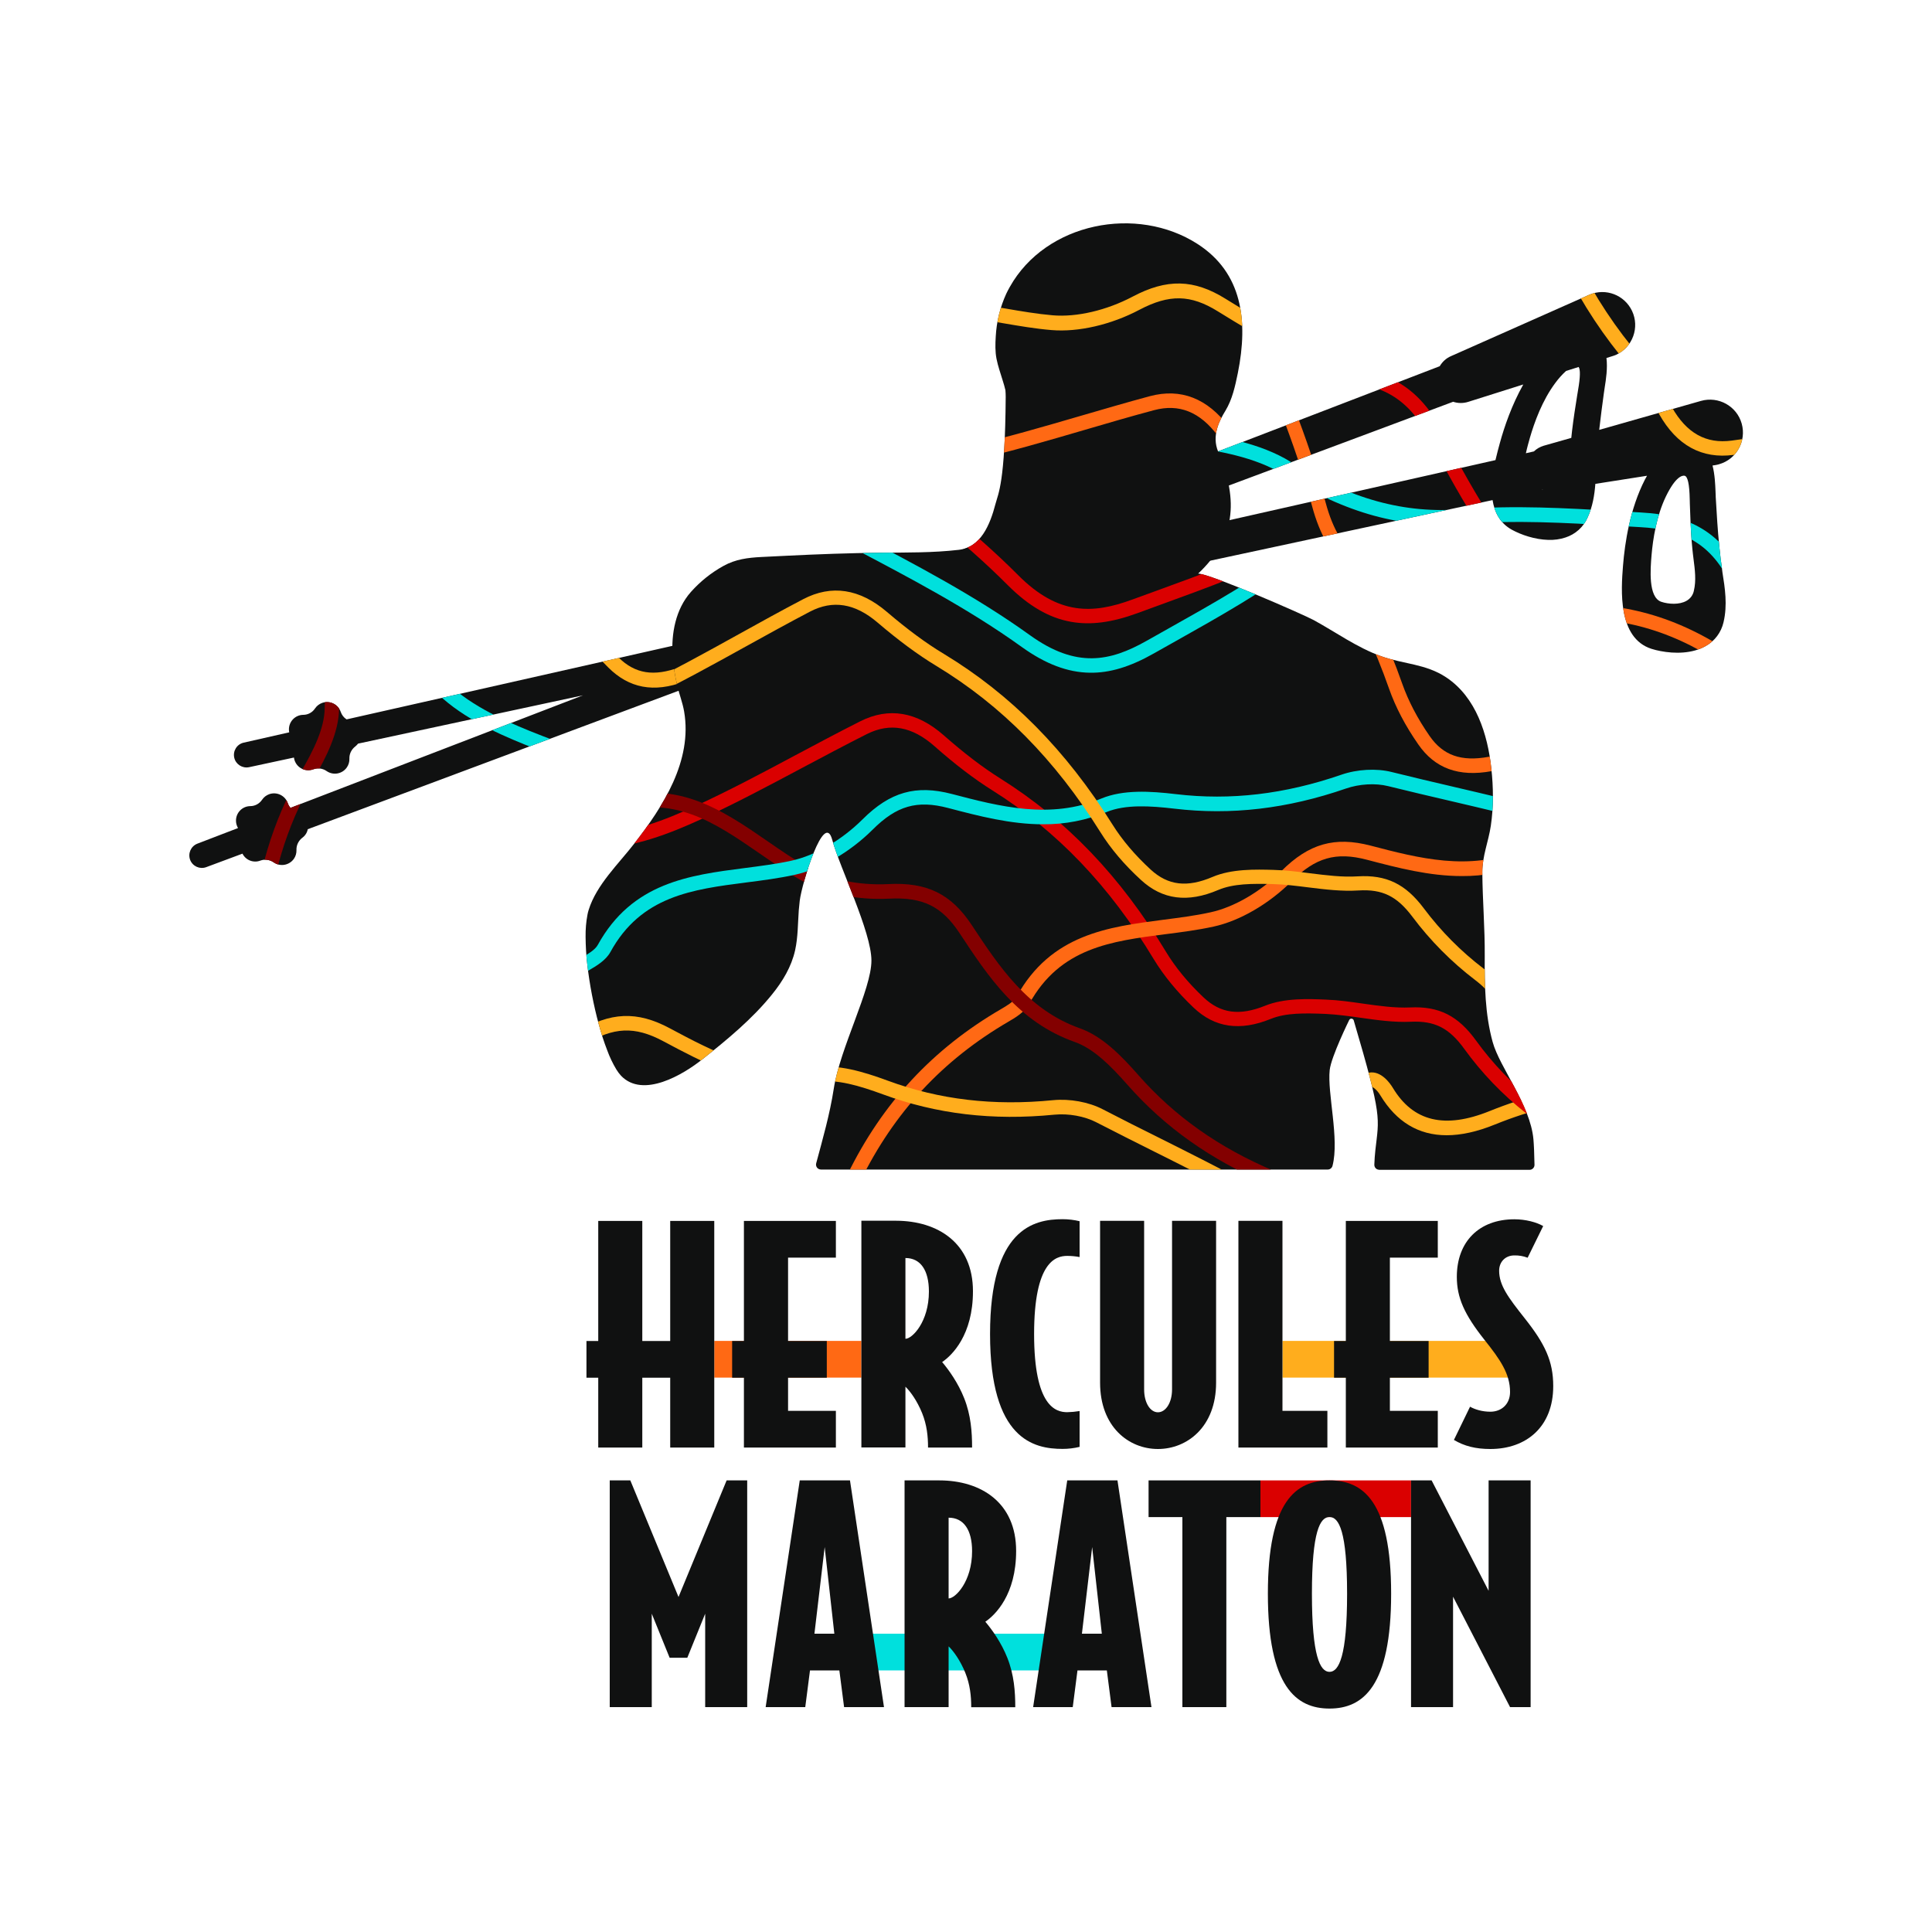 <?xml version="1.0" encoding="utf-8"?>
<!-- Generator: Adobe Illustrator 25.3.1, SVG Export Plug-In . SVG Version: 6.00 Build 0)  -->
<svg version="1.1" id="Logo" xmlns="http://www.w3.org/2000/svg" xmlns:xlink="http://www.w3.org/1999/xlink" x="0px" y="0px"
	 viewBox="0 0 2000 2000" style="enable-background:new 0 0 2000 2000;" xml:space="preserve">
<style type="text/css">
	.st0{fill:#DA0000;}
	.st1{fill:#00E0DD;}
	.st2{fill:#FFAD1D;}
	.st3{fill:#FF6914;}
	.st4{fill:#101111;}
	.st5{clip-path:url(#SVGID_2_);}
	.st6{fill:#830000;}
	.st7{clip-path:url(#SVGID_4_);}
</style>
<g id="Color_Light_BG_Main_Logo-2">
	<g id="Lines_behind_text">
		<rect x="1304.8" y="1532.5" class="st0" width="155.9" height="38"/>
		<rect x="891.5" y="1691.2" class="st1" width="198.8" height="38"/>
		<rect x="1327.6" y="1388.1" class="st2" width="234.1" height="38"/>
		<rect x="739.4" y="1388.1" class="st3" width="152.3" height="38"/>
	</g>
	<g id="Text_Outlines">
		<g id="Maraton">
			<path class="st4" d="M1584.5,1767.2h-21.3l-59-114.3v114.3h-43.5v-234.7h21.3l59,114.3v-114.3h43.5L1584.5,1767.2z"/>
			<path class="st4" d="M1440.1,1649.8c0,96.1-29.2,118.9-63.8,118.9s-63.8-22.8-63.8-118.9s29.2-117.3,63.8-117.3
				S1440.1,1553.8,1440.1,1649.8z M1394.5,1649.8c0-64.8-8.5-79.4-18.2-79.4s-18.2,14.6-18.2,79.4s8.5,80.9,18.2,80.9
				S1394.5,1714.6,1394.5,1649.8z"/>
			<path class="st4" d="M1304.8,1570.5h-35.3v196.7H1224v-196.7h-35v-38h115.8L1304.8,1570.5z"/>
			<path class="st4" d="M1192,1767.2h-41.3l-4.9-38h-30.4l-4.9,38h-41l35.3-234.7h52L1192,1767.2z M1140.6,1691.2l-10-89.7
				l-10.6,89.7H1140.6z"/>
			<path class="st4" d="M1051.9,1605.5c0,45.3-21.6,66.3-31.9,73.3c7,8.2,16.7,21.9,22.8,37.4c7,17.6,8.2,35,8.2,51.1h-45.6
				c0-11.6-1.2-23.4-6.1-35.6c-5.2-12.8-12.2-22.5-17.3-27.4v62.9h-45.6v-234.7h35.9C1015.7,1532.5,1051.9,1555.6,1051.9,1605.5z
				 M1006.3,1605.8c0-22.2-8.8-34.7-24.3-34.7v83.6C989,1654.7,1006.3,1637.1,1006.3,1605.8L1006.3,1605.8z"/>
			<path class="st4" d="M915.1,1767.2h-41.3l-4.9-38h-30.4l-4.9,38h-41l35.3-234.7h52L915.1,1767.2z M863.7,1691.2l-10-89.7
				l-10.6,89.7H863.7z"/>
			<path class="st4" d="M773.4,1767.2H730v-96.7l-18.5,45.6h-18.3l-18.5-45.6v96.7h-43.5v-234.7h21.3l49.9,120.7l49.8-120.7h21.3
				V1767.2z"/>
		</g>
		<g id="Hercules">
			<path class="st4" d="M1607.9,1434.9c0,42.3-28,65.1-65.1,65.1c-15.2,0-27-3-37.7-9.4l16.7-34.4c5.2,3,12.8,5.2,21,5.2
				c11.6,0,20.4-7.9,20.4-20.4c0-18.8-10-33.4-26.8-54.4c-20.4-25.8-28.3-43.2-28.3-64.8c0-36.5,23.1-59.6,59.6-59.6
				c11.6,0,22.8,3,29.8,7l-16.1,32.8c-4.4-1.7-9-2.5-13.7-2.4c-9.7,0-15.8,7-15.8,15.8c0,15.2,9.4,27.7,26.4,49.2
				C1599.4,1391.2,1607.9,1409.1,1607.9,1434.9z"/>
			<path class="st4" d="M1488.4,1498.5h-95.2v-72.3h-12.2v-38h12.2v-124.3h95.2v38h-49.6v86.3h40.1v38h-40.1v34.3h49.6V1498.5z"/>
			<path class="st4" d="M1374.1,1498.5H1282v-234.7h45.6v196.7h46.5L1374.1,1498.5z"/>
			<path class="st4" d="M1258.9,1431.3c0,45.9-30.1,68.7-60.2,68.7s-59.9-22.8-59.9-68.7v-167.5h45.6v174.5c0,14,6.4,23.7,14.3,23.7
				s14.6-9.7,14.6-23.7v-174.5h45.6V1431.3z"/>
			<path class="st4" d="M1117.6,1497.8c-5.8,1.4-11.7,2.1-17.6,2.1c-29.8,0-75.1-9.7-75.1-118.9s45.3-118.9,75.1-118.9
				c5.9,0,11.9,0.7,17.6,2.1v37.1c-4.2-0.8-8.5-1.2-12.8-1.2c-11.8,0-34.3,5.8-34.3,80.9s22.5,80.9,34.3,80.9
				c4.3-0.1,8.6-0.5,12.8-1.2V1497.8z"/>
			<path class="st4" d="M1007.2,1336.7c0,45.3-21.6,66.3-31.9,73.3c7,8.2,16.7,21.9,22.8,37.4c7,17.6,8.2,35,8.2,51.1h-45.6
				c0-11.6-1.2-23.4-6.1-35.6c-5.2-12.8-12.2-22.5-17.3-27.4v62.9h-45.6v-234.7h35.9C971,1263.8,1007.2,1286.9,1007.2,1336.7z
				 M961.6,1337c0-22.2-8.8-34.7-24.3-34.7v83.6C944.3,1386,961.6,1368.3,961.6,1337L961.6,1337z"/>
			<path class="st4" d="M865.2,1498.5h-95.1v-72.3h-12.2v-38h12.2v-124.3h95.2v38h-49.5v86.3h40.1v38h-40.1v34.3h49.5V1498.5z"/>
			<path class="st4" d="M739.4,1498.5h-45.6v-72.3h-28.9v72.3h-45.6v-72.3h-12.2v-38h12.2v-124.3h45.6v124.3h28.9v-124.3h45.6
				L739.4,1498.5z"/>
		</g>
	</g>
	<g id="Trail_Poles">
		<path class="st4" d="M1781.2,578.3c-0.5-3.9-0.9-7.9-1.3-11.9c-1.8-17.3-2.8-35-3.8-52.1v-0.8c-0.1-1.4-0.1-3-0.2-4.8
			c-0.3-7.3-0.7-17.4-3.1-26.8l2.7-0.4c1.3-0.2,2.7-0.5,4-0.9c18.1-5.1,28.6-24,23.5-42.1c-5.1-18.1-24-28.6-42.1-23.5L1655.5,445
			c1.4-12.9,3.2-25.9,4.9-38.6l0.1-0.6c0.2-1.4,0.4-3,0.7-4.8c1.3-8.1,3.1-19.8,1.8-30.4l6.7-2.1c1.2-0.4,2.4-0.8,3.5-1.3
			c17-8,24.3-28.3,16.3-45.3c-7.8-16.5-27.1-24-44-16.9L1502,368.7c-4.9,2.1-8.9,5.8-11.6,10.4l-694.7,267l-436.9,98.6
			c-2.9-1.8-5-4.6-6.1-7.8l0,0c-2.7-7.8-11.2-12-19.1-9.3c-3.1,1.1-5.7,3.1-7.5,5.8l0,0c-2.7,4.1-7.3,6.6-12.2,6.6l0,0
			c-8.3,0.1-14.9,6.9-14.8,15.2c0,1,0.1,1.9,0.3,2.9l-47.2,10.7c-7,1.6-11.3,8.6-9.7,15.6c1.6,6.9,8.4,11.2,15.3,9.8l46.5-10
			c1,8.2,8.5,14.1,16.7,13c1.1-0.1,2.2-0.4,3.3-0.8l0,0c4.6-1.7,9.8-1,13.8,1.8l0,0c6.8,4.7,16.1,3.1,20.9-3.7
			c1.9-2.7,2.8-5.9,2.7-9.1l0,0c-0.2-4.9,2.1-9.6,6-12.6l0,0c1.1-0.9,2.1-1.9,3-3l232.8-50L300.7,836.3c-1.2-1.4-2.2-3.1-2.8-4.9
			l0,0c-2.7-7.8-11.2-12-19.1-9.3c-3.1,1.1-5.7,3.1-7.5,5.8l0,0c-2.8,4.1-7.3,6.6-12.3,6.6l0,0c-8.3,0.1-14.9,7-14.7,15.3
			c0,2.6,0.8,5.1,2.1,7.4l-42.2,16.2c-6.7,2.7-9.9,10.2-7.3,16.9c2.6,6.5,9.9,9.8,16.5,7.4l37.6-14c3.4,6.8,11.4,9.9,18.5,7.2l0,0
			c4.6-1.7,9.8-1,13.8,1.8l0,0c6.8,4.8,16.1,3.1,20.9-3.6c1.9-2.7,2.8-5.9,2.7-9.2l0,0c-0.2-4.9,2.1-9.6,6-12.6l0,0
			c3-2.2,5-5.3,5.7-8.9l488-182.2l738.5-158.5c2,12.7,7.7,23.9,20,30.7c9.7,5.3,23.7,10.1,37.7,10.5c6,0.2,12.1-0.6,17.8-2.5
			c10.2-3.3,18.6-10.8,22.9-20.7c5.2-11.3,7.1-23.1,8-34.8l53.5-8.4c-0.7,1.3-1.4,2.6-2.2,4c-15.4,30-20.8,65.2-22.7,89.5
			s-5.6,74.5,29.6,85.7c3.1,1,6.2,1.7,9.3,2.3c14.5,2.8,32.8,2.8,46.7-5.2c9.4-5.2,16.1-14.2,18.5-24.7c4.2-17.8,1.5-35.2-1.2-52
			C1782.6,587.7,1781.8,582.9,1781.2,578.3z M1633.6,403.8c-0.2,1.3-0.5,2.6-0.6,3.7l-0.1,0.5c-2,12.4-4,25.2-5.5,37.9
			c-0.3,2.5-0.6,4.9-0.8,7.4l-28.5,8.1c-3.8,1.1-7.3,3.1-10.2,5.9l-8.3,1.9c1.3-6.1,3-11.9,4.2-16.2c4.6-15.9,12.8-38.6,26.2-56.5
			c3.3-4.5,7-8.7,11.2-12.5l13-4.1C1636.1,382.5,1635.9,390.6,1633.6,403.8z M1504.3,415.9c5,1.7,10.5,1.7,15.6,0.1l57-18
			c-11.9,21.2-19.6,43.6-24.3,60.8c-1.3,4.9-3,10.9-4.5,17.5l-519.7,117.3L1504.3,415.9z M1596.5,506.8l1,0.3
			c-0.4-0.1-0.9-0.2-1.3-0.2L1596.5,506.8z M1753.5,611.5c-0.9,4.5-3.7,8.3-7.7,10.5c-7.4,4.2-18.4,3.5-26,1
			c-13.8-4.6-11.3-34.3-10.1-48.5c1.4-16.5,5.1-40.4,14.8-60.5c10.4-21.5,17.4-21.9,19.4-21.5c3.2,0.6,5,8.8,5.3,24.1
			c0,1.4,0,2.6,0.1,3.7v0.6c0.4,12.5,0.9,25.4,1.8,38.1c0.2,3,0.5,5.9,0.8,8.9c0.3,3.5,0.8,7.1,1.2,10.5
			C1754.6,590,1756,600.9,1753.5,611.5L1753.5,611.5z"/>
		<g>
			<defs>
				<path id="SVGID_1_" d="M1781.2,578.3c-0.5-3.9-0.9-7.9-1.3-11.9c-1.8-17.3-2.8-35-3.8-52.1v-0.8c-0.1-1.4-0.1-3-0.2-4.8
					c-0.3-7.3-0.7-17.4-3.1-26.8l2.7-0.4c1.3-0.2,2.7-0.5,4-0.9c18.1-5.1,28.6-24,23.5-42.1c-5.1-18.1-24-28.6-42.1-23.5L1655.5,445
					c1.4-12.9,3.2-25.9,4.9-38.6l0.1-0.6c0.2-1.4,0.4-3,0.7-4.8c1.3-8.1,3.1-19.8,1.8-30.4l6.7-2.1c1.2-0.4,2.4-0.8,3.5-1.3
					c17-8,24.3-28.3,16.3-45.3c-7.8-16.5-27.1-24-44-16.9L1502,368.7c-4.9,2.1-8.9,5.8-11.6,10.4l-694.7,267l-436.9,98.6
					c-2.9-1.8-5-4.6-6.1-7.8l0,0c-2.7-7.8-11.2-12-19.1-9.3c-3.1,1.1-5.7,3.1-7.5,5.8l0,0c-2.7,4.1-7.3,6.6-12.2,6.6l0,0
					c-8.3,0.1-14.9,6.9-14.8,15.2c0,1,0.1,1.9,0.3,2.9l-47.2,10.7c-7,1.6-11.3,8.6-9.7,15.6c1.6,6.9,8.4,11.2,15.3,9.8l46.5-10
					c1,8.2,8.5,14.1,16.7,13c1.1-0.1,2.2-0.4,3.3-0.8l0,0c4.6-1.7,9.8-1,13.8,1.8l0,0c6.8,4.7,16.1,3.1,20.9-3.7
					c1.9-2.7,2.8-5.9,2.7-9.1l0,0c-0.2-4.9,2.1-9.6,6-12.6l0,0c1.1-0.9,2.1-1.9,3-3l232.8-50L300.7,836.3c-1.2-1.4-2.2-3.1-2.8-4.9
					l0,0c-2.7-7.8-11.2-12-19.1-9.3c-3.1,1.1-5.7,3.1-7.5,5.8l0,0c-2.8,4.1-7.3,6.6-12.3,6.6l0,0c-8.3,0.1-14.9,7-14.7,15.3
					c0,2.6,0.8,5.1,2.1,7.4l-42.2,16.2c-6.7,2.7-9.9,10.2-7.3,16.9c2.6,6.5,9.9,9.8,16.5,7.4l37.6-14c3.4,6.8,11.4,9.9,18.5,7.2l0,0
					c4.6-1.7,9.8-1,13.8,1.8l0,0c6.8,4.8,16.1,3.1,20.9-3.6c1.9-2.7,2.8-5.9,2.7-9.2l0,0c-0.2-4.9,2.1-9.6,6-12.6l0,0
					c3-2.2,5-5.3,5.7-8.9l488-182.2l738.5-158.5c2,12.7,7.7,23.9,20,30.7c9.7,5.3,23.7,10.1,37.7,10.5c6,0.2,12.1-0.6,17.8-2.5
					c10.2-3.3,18.6-10.8,22.9-20.7c5.2-11.3,7.1-23.1,8-34.8l53.5-8.4c-0.7,1.3-1.4,2.6-2.2,4c-15.4,30-20.8,65.2-22.7,89.5
					s-5.6,74.5,29.6,85.7c3.1,1,6.2,1.7,9.3,2.3c14.5,2.8,32.8,2.8,46.7-5.2c9.4-5.2,16.1-14.2,18.5-24.7c4.2-17.8,1.5-35.2-1.2-52
					C1782.6,587.7,1781.8,582.9,1781.2,578.3z M1633.6,403.8c-0.2,1.3-0.5,2.6-0.6,3.7l-0.1,0.5c-2,12.4-4,25.2-5.5,37.9
					c-0.3,2.5-0.6,4.9-0.8,7.4l-28.5,8.1c-3.8,1.1-7.3,3.1-10.2,5.9l-8.3,1.9c1.3-6.1,3-11.9,4.2-16.2c4.6-15.9,12.8-38.6,26.2-56.5
					c3.3-4.5,7-8.7,11.2-12.5l13-4.1C1636.1,382.5,1635.9,390.6,1633.6,403.8z M1504.3,415.9c5,1.7,10.5,1.7,15.6,0.1l57-18
					c-11.9,21.2-19.6,43.6-24.3,60.8c-1.3,4.9-3,10.9-4.5,17.5l-519.7,117.3L1504.3,415.9z M1596.5,506.8l1,0.3
					c-0.4-0.1-0.9-0.2-1.3-0.2L1596.5,506.8z M1753.5,611.5c-0.9,4.5-3.7,8.3-7.7,10.5c-7.4,4.2-18.4,3.5-26,1
					c-13.8-4.6-11.3-34.3-10.1-48.5c1.4-16.5,5.1-40.4,14.8-60.5c10.4-21.5,17.4-21.9,19.4-21.5c3.2,0.6,5,8.8,5.3,24.1
					c0,1.4,0,2.6,0.1,3.7v0.6c0.4,12.5,0.9,25.4,1.8,38.1c0.2,3,0.5,5.9,0.8,8.9c0.3,3.5,0.8,7.1,1.2,10.5
					C1754.6,590,1756,600.9,1753.5,611.5L1753.5,611.5z"/>
			</defs>
			<clipPath id="SVGID_2_">
				<use xlink:href="#SVGID_1_"  style="overflow:visible;"/>
			</clipPath>
			<g class="st5">
				<g id="lines-7">
					<path id="d-5" class="st6" d="M-289.6,2658.6c-6.3-0.1-12.5-1.1-18.5-3.1l4.4-14.3c17.6,5.4,29.6,1.9,45.5-13.6
						c22.2-21.4,47.3-39.5,74.5-54c23.6-12.5,33.1-26.3,35.4-50.9c1.6-17.4,6.5-34.5,11.2-51c3.3-11.6,6.8-23.7,8.9-35.5
						c3.9-21.5,6.8-40.6,2.6-57c-8.4-33.3-1.1-58.6,22.5-77.5c18.3-14.6,37-26.1,55.6-34.1c81.2-34.8,145.2-81,195.8-141.4
						c14.3-17,31.8-34.4,53.6-53.1c23.4-20.1,30.6-42.2,22-67.5c-8-23.6-16.8-47.5-25.3-70.6c-13.5-36.8-27.5-74.8-38.9-113
						c-9.4-31.5-19.6-72.4-14.4-109c10.3-72.7,1.9-129.3-27.3-183.3c-25-46.3-43.9-96.7-62.1-145.4c-3-8-6-16-9-24
						c-10-26.4-13-48.2-9.6-68.5c3.8-22.7,15.9-44.1,37.1-65.6c48.1-48.8,90.1-105.7,130.8-160.8c13.1-17.8,26.7-36.1,40.3-54
						c8.2-10.8,14-26.5,15-41.1c4.8-64.1,21.5-120.2,51.2-171.5c12.5-21.6,24.1-44.4,24.4-65.4c1-62.3,35.5-106.6,68.8-149.4
						c20.4-26.2,23.2-48,10.3-80.5c-12.2-30.8-16.3-65.4-11-92.6c3.2-16.5,8-33,12.5-49c15.5-54.3,30.2-105.6-10.4-157.8
						c-6.1-7.9-7.6-19.6-8.5-27.3c-9.5-78.4-39.2-145.8-91-206c-37.6-43.8-40.7-84.8-9.3-122c4.7-5.5,5.9-10.5,5.4-11.4
						c-1.9-3.4-3.2-6.3-4.3-8.6c-3.8-8-4.5-9.6-17-13.1l4-14.5c18.3,5,21.7,10.7,26.6,21.2c1.1,2.3,2.3,4.8,3.9,7.8
						c6.2,11.2-3.9,24.5-7.1,28.4c-26.3,31.1-23.3,64.6,9.2,102.5c53.7,62.6,84.6,132.6,94.5,214c0.7,6.1,1.9,15.2,5.5,19.9
						c45.2,58.3,28.7,115.7,12.8,171.2c-4.5,15.7-9.1,31.9-12.2,47.8c-4.8,24.5-1,56,10.2,84.2c14.8,37.4,11.2,65-12.4,95.3
						c-31.8,40.8-64.8,83.1-65.6,140.4c-0.4,24.4-12.9,49.3-26.4,72.7c-28.5,49.3-44.6,103.3-49.2,165.1
						c-1.3,17.3-8.2,36.1-18.1,49.1c-13.5,17.8-27,36.1-40.1,53.8c-41,55.4-83.3,112.8-132.1,162.4c-41.3,41.9-39.5,77.6-24.1,118.2
						c3,8,6,16,9,24.1c18.1,48.3,36.7,98.2,61.2,143.6c30.8,57,39.7,116.4,29,192.5c-4.8,33.7,4.9,72.6,13.9,102.6
						c11.3,37.8,25.2,75.6,38.6,112.1c8.5,23.2,17.3,47.1,25.4,70.9c10.7,31.4,1.8,59.5-26.4,83.8c-21.1,18.1-38.1,35-51.8,51.4
						c-52.1,62.2-118,109.8-201.4,145.5c-17.4,7.4-34.9,18.2-52.2,32c-19,15.2-24.4,34.4-17.3,62.1c5.3,20.9,0.8,45.5-2.4,63.4
						c-2.3,12.6-5.8,25-9.3,36.9c-4.7,16.6-9.2,32.2-10.7,48.2c-2.7,29.7-15.3,47.9-43.3,62.7c-26,13.8-49.9,31.1-71.1,51.5
						C-262,2652.2-275,2658.6-289.6,2658.6z"/>
					<path id="b-6" class="st1" d="M900.9,1656.5l-8.5-12.4c15.2-10.4,19.9-21.9,17.8-44c-2.8-30.7-1.3-61.6,4.4-91.9
						c5-26.2,0.2-42.3-17.6-59.4c-12.6-12.2-22.9-26.6-32.8-40.6c-7-9.9-14.3-20.1-22.2-29.2c-14.3-16.5-27.4-30.7-42.8-37.7
						c-31.2-14.2-46.4-35.8-46.4-66c0-23.4,2.8-45.2,8.2-64.7c23.6-85.1,27.5-164,12-241.2c-4.4-21.8-7-46.3-8-75
						c-1.1-30.8-13.8-50.2-39-59.3c-23.5-8.5-47.6-16.6-70.9-24.4c-37.1-12.4-75.5-25.3-112.5-40.2c-30.5-12.3-68.8-30-94.1-56.9
						c-50.4-53.5-99.7-82.2-160.1-93.2C236.6,611,185.5,594.2,136,578c-8.2-2.7-16.3-5.3-24.4-8c-26.8-8.7-45.7-19.9-59.5-35.3
						c-15.3-17.1-24.5-40-28-69.9c-8-68.1-26.2-136.5-43.7-202.6c-5.7-21.4-11.5-43.4-17-65.2c-3.3-13.1-12-27.4-22.7-37.4
						c-47.1-43.8-80.4-92-101.9-147.2c-9-23.2-19.6-46.6-35.8-59.9c-48-39.7-61-94.3-73.6-147.1c-7.7-32.3-23-48.1-56.4-58.4
						c-31.7-9.7-61.3-28.2-79.2-49.3c-10.8-12.8-20.8-26.8-30.4-40.4c-32.7-46.1-63.5-89.6-129.7-90.6c-10-0.1-20-6.3-26.6-10.4
						c-67.1-41.6-138.3-60.5-217.7-57.7c-57.7,2-91.7-21.2-101-69c-1.4-7.1-4.5-11.2-5.5-11.4c-3.8-0.7-6.9-1.4-9.4-2
						c-8.6-2.1-10.4-2.5-20.9,5.1l-8.8-12.1c15.4-11.2,21.9-10.3,33.2-7.6c2.4,0.6,5.2,1.2,8.5,1.8c12.6,2.2,16.7,18.4,17.7,23.3
						c7.8,40,35.9,58.6,85.8,56.9c82.4-2.8,156.4,16.8,226.1,60c5.2,3.2,13,8.1,18.9,8.2c73.8,1.1,108.3,49.8,141.7,96.9
						c9.4,13.3,19.2,27,29.6,39.4c16.1,19,43.1,35.7,72.1,44.6c38.4,11.8,57.7,31.9,66.6,69.3c12,50.4,24.4,102.4,68.6,139
						c18.8,15.5,30.4,40.9,40.2,66c20.6,53,52.7,99.4,98.1,141.6c12.7,11.8,23.1,29,27,44.8c5.4,21.6,11.2,43.7,16.9,65
						C12.5,325,30.8,393.9,39,463c6.9,58.4,35.9,79.3,77.2,92.7c8.2,2.7,16.3,5.3,24.5,8c49,16.1,99.6,32.7,150.3,41.9
						c63.8,11.6,115.7,41.7,168.4,97.7c23.4,24.8,59.7,41.5,88.8,53.3c36.6,14.8,74.8,27.5,111.8,39.9c23.4,7.8,47.6,15.9,71.2,24.5
						c31.2,11.3,47.6,35.8,48.9,72.9c1,27.8,3.5,51.6,7.7,72.6c16,79.6,12,160.8-12.3,248.1c-5,18.2-7.6,38.6-7.6,60.7
						c0,24.4,11.6,40.5,37.6,52.3c19.7,8.9,36,27.8,48,41.5c8.4,9.6,15.8,20.2,23.1,30.3c10,14,19.4,27.3,31,38.5
						c21.5,20.7,27.8,41.8,21.9,73c-5.5,28.9-6.9,58.4-4.2,87.7C927.8,1626.2,920.8,1643,900.9,1656.5z"/>
					<path id="y-5" class="st2" d="M1004.2,854.8l-14.7-2.8c3.4-18.2-1.5-29.6-18.7-43.7c-23.7-19.7-44.6-42.5-62-67.9
						c-15.1-22-29.9-30-54.5-29.4c-17.5,0.4-35-2.5-51.9-5.4c-12-2-24.3-4-36.3-4.8c-21.8-1.5-41.5-1.4-57.3,4.6
						c-32.1,12.2-57.7,6.9-79.1-14.4c-16.6-16.5-30.1-33.8-40.2-51.4c-43.7-76.7-96.9-135.1-162.6-178.5
						c-18.5-12.3-37.8-27.7-58.8-47.2c-22.6-21-45.4-25.6-69.6-14.2c-22.6,10.6-45.3,22.1-67.2,33.1c-35,17.6-71.2,35.8-107.9,51.5
						C93,497.2,53.6,511.9,16.6,510.9c-73.4-2-128.6,12.8-179,47.8c-43.2,30.1-91.1,54.5-137.5,78.1c-7.6,3.9-15.3,7.8-22.9,11.7
						c-25.1,12.9-46.4,18.4-67,17.3c-22.9-1.2-45.6-10.8-69.3-29.4c-53.9-42.3-115.2-77.6-174.5-111.8c-19.1-11-38.9-22.4-58.2-33.9
						c-11.6-6.9-27.9-10.9-42.5-10.3c-64.3,2.5-121.9-7.8-176.2-31.5c-22.9-9.9-46.9-18.9-67.7-16.9c-5.6,0.5-11.1,0.8-16.5,0.8
						c-54.2,0-97.6-26.5-139.7-52.3c-28.3-17.3-50.3-17.6-81.2-1.1c-29.2,15.6-63.2,23.6-90.8,21.4c-16.8-1.3-33.7-4.2-50.1-6.9
						c-55.7-9.3-108.3-18.1-155.6,28.1c-7.2,7-18.6,9.7-26.1,11.5c-76.8,18.3-140.4,55.5-194.4,113.7c-39.3,42.3-79.7,50.1-120.1,23
						c-6-4-11.1-4.7-11.9-4.1c-3.1,2.2-5.9,3.9-8.1,5.3c-7.5,4.6-9.1,5.6-11.1,18.4l-14.8-2.3c2.9-18.8,8.2-22.8,18-28.9
						c2.1-1.3,4.5-2.8,7.2-4.7c10.4-7.4,24.8,1.1,29,3.9c33.8,22.6,66.8,15.8,100.8-20.8c56.1-60.4,122.2-99,201.9-118
						c6-1.4,14.9-3.6,19.1-7.7c52.8-51.6,111.7-41.7,168.6-32.2c16.1,2.7,32.7,5.5,48.8,6.8c24.8,2,55.7-5.4,82.5-19.7
						c35.4-18.9,63.3-18.5,96.1,1.6c44.2,27,89.8,54.9,146.9,49.3c24.2-2.4,50.5,7.3,75.2,18.1c52.2,22.8,107.7,32.7,169.6,30.3
						c17.4-0.7,36.8,4.1,50.8,12.4c19.2,11.4,38.9,22.8,58,33.8c59.7,34.4,121.5,70,176.3,113c46.3,36.3,81.5,30.5,120.2,10.6
						c7.6-3.9,15.3-7.8,22.9-11.7c45.9-23.4,93.4-47.6,135.7-77.1c53.2-37,111.2-52.6,188-50.5c34.1,0.9,71.6-13.1,100.4-25.4
						c36.3-15.5,72.3-33.6,107-51.1c22.1-11.1,44.9-22.5,67.6-33.3c30-14.1,59-8.5,86.2,16.7c20.4,18.9,39,33.9,56.9,45.7
						c67.7,44.8,122.4,104.8,167.3,183.6c9.3,16.4,22,32.6,37.7,48.2c17.3,17.2,36.9,20.3,63.6,10.2c20.2-7.7,45.1-6,63.2-4.8
						c12.7,0.9,25.5,3,37.8,5c17,2.8,33,5.5,49.1,5.2c29.8-0.6,49.3,9.8,67.2,36c16.6,24.2,36.6,46,59.2,64.8
						C1001.7,814.3,1008.6,831.1,1004.2,854.8z"/>
					<path id="o-3" class="st3" d="M2395.9,1578.7l-10.1-11.1c13.6-12.5,16.6-24.5,11.4-46.1c-7.1-30-10.1-60.8-8.7-91.6
						c1.2-26.6-5.9-41.9-25.9-56.3c-14.2-10.2-26.4-23.1-38.2-35.5c-8.4-8.8-17-17.8-26.1-25.7c-16.5-14.3-31.5-26.4-47.8-31.2
						c-32.9-9.6-51.1-28.8-55.4-58.7c-3.3-23.2-3.7-45.2-1.1-65.2c11.2-87.6,3.9-166.2-22.5-240.4c-7.4-21-13.5-44.9-18.6-73.1
						c-5.4-30.3-20.9-47.7-47.1-53.2c-24.4-5.1-49.4-9.6-73.6-14c-38.5-7-78.4-14.2-117.1-23.8c-32-7.9-72.3-19.8-101.3-42.9
						c-57.5-45.8-110.4-67.2-171.8-69.4c-52.6-1.9-105.6-11.3-156.8-20.3c-8.4-1.5-16.9-3-25.3-4.4c-27.8-4.8-48.1-13.2-63.9-26.5
						c-17.6-14.8-29.9-36.1-37.7-65.2c-17.7-66.2-45.4-131.3-72.2-194.2c-8.7-20.3-17.6-41.3-26.1-62.1
						c-5.1-12.5-15.8-25.5-27.8-33.8c-52.8-36.7-92.7-79.6-121.8-131.2c-12.3-21.7-26.1-43.3-44-54.2C1013,16.1,992.4-36,972.4-86.5
						c-12.2-30.9-29.6-44.4-64.2-49.8c-32.8-5.1-64.7-19.1-85.4-37.5c-12.6-11.2-24.4-23.6-35.9-35.7c-38.9-41-75.7-79.6-141.3-71.1
						c-10,1.3-20.7-3.4-27.8-6.5c-72.4-31.6-145.5-40.1-223.7-26.1c-9.5,1.8-19.1,2.7-28.8,2.8c-40.7,0-67.9-19-81.1-56.6
						c-2.4-6.8-6-10.4-7.1-10.5c-3.8-0.1-7-0.4-9.6-0.6c-8.8-0.8-10.6-1-19.9,8l-10.5-10.8c13.6-13.2,20.3-13.3,31.7-12.2
						c2.5,0.2,5.3,0.5,8.6,0.6c12.8,0.3,19.2,15.8,20.8,20.5c13.4,38.5,43.9,52.9,93,44c81.2-14.5,157.2-5.7,232.3,27.1
						c5.6,2.4,14.1,6.1,19.9,5.4c73.2-9.5,114.3,33.8,154.1,75.7c11.2,11.8,22.8,24,35,34.8c18.7,16.5,47.7,29.2,77.8,33.9
						c39.7,6.2,61.7,23.3,75.8,59.1c19,48.2,38.7,97.9,87.7,127.8c20.8,12.7,35.9,36.2,49.2,59.6c28,49.6,66.4,90.9,117.3,126.2
						c14.3,9.9,27,25.4,33.1,40.5c8.4,20.6,17.4,41.6,26,61.9c27,63.4,54.9,129,72.9,196.3c15.2,56.8,46.8,73.4,89.7,80.8
						c8.4,1.5,16.9,2.9,25.4,4.4c50.8,8.9,103.2,18.2,154.8,20.1c64.8,2.4,120.5,24.8,180.6,72.7c26.7,21.2,65,32.5,95.5,40
						c38.3,9.4,77.9,16.6,116.2,23.6c24.3,4.4,49.4,9,74,14.1c32.4,6.7,52.2,28.7,58.8,65.2c4.9,27.4,10.8,50.5,18,70.7
						c27.2,76.5,34.8,157.4,23.2,247.4c-2.4,18.8-2,39.3,1.1,61.2c3.5,24.1,17.2,38.4,44.7,46.4c20.7,6,39.6,22.3,53.4,34.2
						c9.7,8.3,18.6,17.7,27.1,26.7c11.9,12.5,23.1,24.2,36.1,33.7c24.2,17.4,33.5,37.4,32.1,69.2c-1.3,29.4,1.5,58.8,8.3,87.4
						C2418.2,1544.8,2413.6,1562.4,2395.9,1578.7z"/>
					<path id="r-4" class="st0" d="M2730.7,1141.7c-11.3,0-19.4-12.3-21.8-16.3c-20.6-35.1-53.3-43.3-99.8-25.2
						c-76.8,30-153.1,36-233.2,18.4c-6-1.3-15-3.3-20.6-1.4c-69.9,23.5-118.7-11-165.8-44.4c-13.3-9.4-27.1-19.2-41-27.3
						c-21.5-12.6-52.5-19.4-82.9-18.2c-40.1,1.6-65-10.9-85.8-43.2c-28-43.5-57-88.5-110.8-108.3c-22.9-8.4-42.3-28.5-59.8-49
						c-37.1-43.2-82.7-76.3-139.6-101.1c-15.9-6.9-31.4-19.7-40.3-33.3c-12.3-18.6-25.1-37.5-37.5-55.7
						c-38.8-57-78.9-115.9-109.6-178.4c-25.9-52.8-60.2-62.9-103.6-61.9c-8.6,0.2-17.2,0.4-25.7,0.6c-51.5,1.1-104.8,2.2-155.8,10.4
						c-64,10.2-123-1-191.3-36.3c-30.3-15.7-70.1-19.3-101.5-20.8c-39.4-1.8-79.7-1.2-118.6-0.6c-24.7,0.4-50.2,0.8-75.3,0.5
						c-33.1-0.3-56.8-18-70.3-52.6c-10.2-25.9-20.4-47.5-31.3-65.9C567.3,162.1,544.1,84.2,538-6.2c-1.3-18.9-5.6-39-13-59.8
						c-8.1-23-24.4-34.4-52.9-36.9c-21.5-1.9-43.2-14.2-59-23.2c-11.1-6.3-21.6-13.8-31.8-20.9c-14.1-9.9-27.3-19.3-42-26
						c-27.1-12.4-40.1-30.2-44.9-61.6c-4.4-29.1-12.9-57.4-25.1-84.1c-11.6-25.1-10.5-43.2,3.7-62.6l12.1,8.9
						c-10.9,14.9-11.5,27.3-2.2,47.4c12.8,28,21.7,57.7,26.3,88.1c4,26.4,13.9,40,36.3,50.2c15.9,7.3,30.4,17.5,44.4,27.4
						c9.9,7,20.1,14.2,30.6,20.2c19,10.8,36,19.8,52.9,21.3c34.2,3,55.7,18.3,65.7,46.8C547-48.9,551.6-27.5,553-7.3
						c6,88.1,28.5,163.8,68.7,231.5c11.4,19.1,22,41.4,32.4,68.1c11.2,28.7,29.7,42.8,56.5,43c25,0.2,50.4-0.2,75-0.5
						c39.2-0.6,79.7-1.2,119.5,0.6c32.9,1.5,74.8,5.4,107.7,22.4c65.3,33.8,121.4,44.5,182,34.8c52-8.3,105.8-9.4,157.8-10.5
						c8.6-0.2,17.1-0.4,25.7-0.6c28.2-0.7,49.8,3.6,67.8,13.6c20.1,11.1,36.3,29.6,49.6,56.6c30.2,61.5,70,120,108.5,176.6
						c12.4,18.3,25.3,37.1,37.6,55.8c7.4,11.3,20.4,21.9,33.8,27.8c59,25.7,106.4,60.1,145,105c16.2,18.9,34,37.4,53.6,44.7
						c58.5,21.5,88.9,68.7,118.2,114.3c18,27.9,37.6,37.8,72.6,36.4c33.1-1.3,67.2,6.2,91.1,20.2c14.5,8.5,28.6,18.4,42.1,28
						c46.1,32.6,89.7,63.4,152.4,42.4c9.5-3.2,21-0.7,28.6,1c77.1,16.9,150.6,11.1,224.5-17.8c53.8-21,93.5-10.4,118.2,31.6
						c3.7,6.2,8,9.1,9,8.9c3.8-0.7,7-1,9.6-1.2c8.8-0.9,10.6-1.1,18-11.8l12.3,8.5c-10.8,15.6-17.3,17-28.8,18.2
						c-2.5,0.3-5.3,0.6-8.6,1.1C2732.5,1141.6,2731.6,1141.7,2730.7,1141.7z"/>
					<path id="b-7" class="st1" d="M2988.4,1394.4c-11.9,0-19.6-13.7-21.7-18c-17.8-36.6-49.7-47.4-97.5-32.9
						c-78.9,23.9-155.4,23.9-233.9,0.1c-5.8-1.8-14.7-4.4-20.4-3c-11.6,3-23.5,4.5-35.4,4.6c-52.2,0-89.8-31.3-126.4-61.8
						c-12.5-10.4-25.5-21.2-38.8-30.5c-20.5-14.2-50.8-23.5-81.2-24.6c-40.1-1.5-63.9-16-82.1-49.8
						c-24.5-45.6-49.9-92.8-101.9-116.7c-22.1-10.2-39.9-31.7-55.8-53.5c-33.6-46-76.5-82.5-131.2-111.7
						c-15.3-8.2-29.8-22.1-37.6-36.3c-10.8-19.5-22.1-39.3-33-58.4c-34.2-59.9-69.6-121.8-95.2-186.4
						c-21.7-54.7-55.1-67.4-98.4-69.8c-8.6-0.5-17.1-1-25.7-1.5c-51.4-3-104.7-6-156.1-1.9c-64.6,5.2-122.5-10.6-187.8-51.2
						c-28.9-18-68.4-24.8-99.5-28.7c-39.1-4.9-79.3-7.5-118.2-9.9c-24.6-1.5-50.1-3.2-75.1-5.4c-33-2.9-55.2-22.4-66-57.9
						c-8.1-26.7-16.6-49-26.1-68.2c-35.9-72.8-52.8-152.3-51.9-243c0.2-18.9-2.6-39.3-8.2-60.7c-6.2-23.5-21.6-36.2-49.8-40.9
						c-21.3-3.6-41.9-17.6-57-27.8c-10.6-7.2-20.5-15.4-30.1-23.4c-13.2-11-25.7-21.4-39.8-29.2c-26-14.5-37.6-33.3-39.9-65
						c-2.1-29.3-8.3-58.2-18.4-85.8c-9.6-25.9-7.1-43.9,8.6-62.1l11.3,9.8c-12.1,14-13.6,26.3-5.9,47.1
						c10.6,28.9,17.1,59.2,19.3,89.9c1.9,26.6,10.7,41,32.2,52.9c15.3,8.5,28.9,19.8,42.1,30.8c9.3,7.8,19,15.8,28.9,22.5
						c18,12.2,34.4,22.6,51.1,25.4c33.8,5.7,54.1,22.7,61.8,51.9c6,22.7,9,44.4,8.7,64.7c-1,88.3,15.5,165.5,50.3,236.2
						c9.8,19.9,18.7,43,27,70.4c9,29.5,26.3,45,52.9,47.3c24.8,2.2,50.2,3.8,74.8,5.3c39.1,2.5,79.5,5,119.1,10
						c32.7,4.1,74.2,11.3,105.6,30.8c62.4,38.8,117.5,53.9,178.7,49c52.4-4.2,106.2-1.1,158.1,1.9c8.6,0.5,17.1,1,25.7,1.5
						c28.2,1.5,49.3,7.5,66.6,18.9c19.2,12.6,33.9,32.4,45,60.4c25.3,63.7,60.4,125.1,94.3,184.5c11,19.2,22.3,39,33.1,58.6
						c6.5,11.8,18.6,23.5,31.5,30.3c56.8,30.3,101.3,68.2,136.3,116.1c14.7,20.1,30.9,40,50,48.7c56.6,26,83.2,75.4,108.9,123.2
						c15.7,29.2,34.6,40.6,69.5,42c33.1,1.3,66.5,11.5,89.2,27.3c13.8,9.6,27,20.6,39.8,31.2c43.4,36.1,84.4,70.3,148.6,54.2
						c9.7-2.4,20.9,1,28.4,3.2c75.6,22.9,149.2,22.9,225.2-0.1c55.3-16.7,94.1-3,115.4,40.7c3.2,6.5,7.2,9.7,8.2,9.6
						c3.8-0.3,7-0.4,9.6-0.5c8.8-0.2,10.6-0.3,18.8-10.3l11.6,9.5c-12,14.7-18.6,15.6-30.1,15.8c-2.5,0.1-5.3,0.1-8.6,0.4
						C2989.3,1394.4,2988.9,1394.4,2988.4,1394.4z"/>
					<path id="y-6" class="st2" d="M3469.9,1013.3c-39.4,0-74.6-18.1-109.1-35.8c-14.5-7.5-29.5-15.2-44.5-21.3
						c-23.1-9.4-54.7-11.8-84.6-6.3c-8,1.5-16.1,2.3-24.2,2.4c-26.8,0-47.2-10.4-66.9-33.1c-33.9-39.2-68.9-79.6-125-91.6
						c-23.8-5.1-45.9-22.3-66.1-40c-42.8-37.5-92.7-63.8-152.4-80.4c-16.8-4.6-33.8-15.1-44.6-27.2c-14.8-16.7-30.1-33.5-45-49.8
						c-46.4-51-94.5-103.6-133.6-161.2c-33.1-48.6-68.4-53.8-111.3-46.6c-8.5,1.4-16.9,2.8-25.4,4.2c-50.9,8.3-103.4,17-152.7,32.2
						c-61.9,19.1-121.9,16.4-194.5-9c-32.2-11.2-72.2-9.2-103.4-6.2c-39.3,3.8-79,10-117.5,16.1c-24.4,3.9-49.6,7.8-74.5,11.2
						c-32.8,4.4-58.8-9.8-77-42.1c-13.7-24.2-26.9-44.1-40.3-60.8c-50.9-63.2-84.8-137.1-103.7-225.8c-3.9-18.5-11.1-37.8-21.3-57.4
						c-11.2-21.6-29-30.6-57.5-29.1c-21.6,1.2-44.8-8-61.7-14.7c-11.9-4.7-23.3-10.6-34.4-16.2c-15.3-7.9-29.8-15.3-45.2-19.8
						c-28.6-8.4-44-24.3-53.1-54.7c-8.5-28.1-20.8-55-36.7-79.7c-15-23.2-16.5-41.3-5.1-62.5l13.2,7.1c-8.7,16.3-7.6,28.6,4.5,47.3
						c16.6,25.9,29.6,54,38.5,83.5c7.7,25.5,19.4,37.6,43,44.6c16.8,5,32.6,13.1,47.8,20.9c10.8,5.5,21.9,11.2,33.1,15.6
						c20.3,8,38.5,14.6,55.4,13.7c34.3-1.8,57.7,10.3,71.6,37.1c10.8,20.8,18.4,41.4,22.6,61.2c18.3,86.3,51.3,158.1,100.7,219.5
						c14,17.3,27.6,37.9,41.7,62.9c15.2,26.9,35.4,38.2,62,34.6c24.7-3.3,49.8-7.3,74.1-11.1c38.7-6.1,78.7-12.4,118.4-16.2
						c32.8-3.1,74.8-5.2,109.8,7c69.4,24.2,126.4,26.9,185.1,8.8c50.3-15.5,103.4-24.2,154.7-32.7c8.4-1.4,16.9-2.8,25.3-4.2
						c27.8-4.7,49.8-3.4,69.1,3.9c21.5,8.1,40.2,24.2,57.1,49.1c38.6,56.6,86.2,108.9,132.3,159.5c14.9,16.3,30.3,33.2,45.1,50
						c9,10.1,23.3,18.8,37.4,22.7c62,17.2,113.8,44.5,158.3,83.5c18.7,16.5,38.9,32.3,59.4,36.7c61,13,97.7,55.5,133.2,96.5
						c21.7,25.1,42.6,32.1,77,25.8c32.6-6,67.4-3.3,93,7.2c15.6,6.4,30.9,14.2,45.6,21.8c50.2,25.8,97.7,50.2,156.8,20.5
						c9-4.5,20.7-3.6,28.4-3c78.7,5.9,150.6-10.2,219.8-49.2c50.3-28.4,91.1-23.5,121.5,14.6c4.5,5.7,9.1,7.8,10.1,7.5
						c3.6-1.2,6.8-2,9.3-2.6c8.6-2.1,10.3-2.6,16.1-14.2l13.4,6.7c-8.5,17-14.7,19.2-25.9,22c-2.4,0.6-5.2,1.3-8.3,2.3
						c-12.2,3.9-23.3-8.6-26.4-12.5c-25.4-31.8-58.9-35.4-102.4-10.8c-62.2,35.1-126.6,52.4-195.8,52.4c-10.7,0-21.5-0.4-32.4-1.2
						c-6.1-0.5-15.3-1.2-20.6,1.5C3509.6,1008.9,3489.2,1013.3,3469.9,1013.3z"/>
				</g>
			</g>
		</g>
	</g>
	<g id="Hercules_Figure">
		<path class="st4" d="M1427.4,1211h156c2.8,0,5.1-2.3,5.1-5.1c0,0,0-0.1,0-0.1c-0.2-11.6-0.6-20.8-1.1-26.4
			c-3.2-35.7-35-74.4-42.2-100.7c-8-29-8.4-59.3-8.2-89.1c0.2-29-2.3-57.7-2.5-86.7c-0.1-16.5,6.4-31.9,8.8-48.1
			c2.9-19.7,2.7-39.7,0.5-59.4c-3.8-35.2-15.7-73.6-46.7-94.2c-21.2-14.1-44.5-13.7-67.4-21.9c-24.6-8.8-46.8-24.8-69.6-37.3
			c-10.8-5.9-108.4-48.5-119.8-48.2c38-35.9,42.5-74.5,20.8-126.1c-7.1-16.8,1.4-32.6,7.4-42.4c7.2-11.9,10.1-25.5,12.9-39.1
			c11-54.6,4.4-103.8-41.5-133.5c-62.9-40.7-157.2-22.4-194.6,44.4c-1.3,2.3-2.5,4.6-3.6,6.9c-6.4,14-10.1,29-10.9,44.3
			c-0.5,7.7-0.7,15.6,0.8,23.2s4.1,14.8,6.3,22.1c1.3,4.2,2.1,6.8,2.9,10.3c0.2,2.3,0.3,4.6,0.3,6.9c-0.6,88.8-7.7,99.9-10.5,110.6
			c-5.8,22.2-15.4,45.2-38.2,47.8c-26.7,3.1-53.8,2.7-80.7,3c-32.5,0.3-64.7,1.5-97.2,3.1l-26.3,1.3c-14,0.7-26.8,2.3-39.2,9.2
			c-12.7,7-24.1,16.1-33.8,27c-15.9,17.9-20.5,43.3-18.9,66.5c0.8,10.3,2.4,20.5,4.8,30.5c2.1,9,5.5,17.5,7.1,26.7
			c8.8,51.1-21.8,98.5-51.7,136.9c-16.2,20.9-39.1,42.6-47.1,68.5c-0.5,1.5-0.9,3.1-1.2,4.7c-1.5,7.7-2.1,15.5-2,23.3
			c0.1,9.6,0.6,19.3,1.8,28.8c1.2,10.5,2.8,20.9,4.8,31.2c2,10.3,4.3,20.5,7.1,30.6c2.4,9.1,5.3,18,8.7,26.8
			c2.5,6.9,5.7,13.6,9.5,19.9c1.4,2.3,3,4.4,4.8,6.4c22.8,23.8,64.5-1.3,84.3-17.1c25.6-20.3,51.6-41.7,72.2-67.3
			c10.9-13.5,19.9-28.5,23.7-45.5c3-13.6,2.8-27.7,3.8-41.5c0.3-3.3,0.6-6.6,1-9.9c2.2-17.9,25.3-93.8,33.6-63
			c7.8,28.9,40.6,95.3,40.6,125.1s-32.5,90.4-39,132.7c-4.1,26.5-11.4,51.8-18.2,77.2c-0.7,2.7,0.9,5.5,3.6,6.2
			c0.4,0.1,0.9,0.2,1.3,0.2h524.7c2.3,0,4.3-1.6,4.9-3.8c7.3-28-5.5-75.1-2.9-99.2c1.5-13.8,20.1-51.6,20.1-51.6
			c0.5-1.3,2-2,3.3-1.4c0.7,0.3,1.3,0.9,1.5,1.7c30,101.7,26.1,100.3,22.4,134c-0.6,5.1-0.9,10.2-1.1,15.2c-0.1,2.8,2,5.2,4.8,5.3
			C1427.3,1211,1427.4,1211,1427.4,1211z"/>
		<g>
			<defs>
				<path id="SVGID_3_" d="M1427.4,1211h156c2.8,0,5.1-2.3,5.1-5.1c0,0,0-0.1,0-0.1c-0.2-11.6-0.6-20.8-1.1-26.4
					c-3.2-35.7-35-74.4-42.2-100.7c-8-29-8.4-59.3-8.2-89.1c0.2-29-2.3-57.7-2.5-86.7c-0.1-16.5,6.4-31.9,8.8-48.1
					c2.9-19.7,2.7-39.7,0.5-59.4c-3.8-35.2-15.7-73.6-46.7-94.2c-21.2-14.1-44.5-13.7-67.4-21.9c-24.6-8.8-46.8-24.8-69.6-37.3
					c-10.8-5.9-108.4-48.5-119.8-48.2c38-35.9,42.5-74.5,20.8-126.1c-7.1-16.8,1.4-32.6,7.4-42.4c7.2-11.9,10.1-25.5,12.9-39.1
					c11-54.6,4.4-103.8-41.5-133.5c-62.9-40.7-157.2-22.4-194.6,44.4c-1.3,2.3-2.5,4.6-3.6,6.9c-6.4,14-10.1,29-10.9,44.3
					c-0.5,7.7-0.7,15.6,0.8,23.2s4.1,14.8,6.3,22.1c1.3,4.2,2.1,6.8,2.9,10.3c0.2,2.3,0.3,4.6,0.3,6.9
					c-0.6,88.8-7.7,99.9-10.5,110.6c-5.8,22.2-15.4,45.2-38.2,47.8c-26.7,3.1-53.8,2.7-80.7,3c-32.5,0.3-64.7,1.5-97.2,3.1
					l-26.3,1.3c-14,0.7-26.8,2.3-39.2,9.2c-12.7,7-24.1,16.1-33.8,27c-15.9,17.9-20.5,43.3-18.9,66.5c0.8,10.3,2.4,20.5,4.8,30.5
					c2.1,9,5.5,17.5,7.1,26.7c8.8,51.1-21.8,98.5-51.7,136.9c-16.2,20.9-39.1,42.6-47.1,68.5c-0.5,1.5-0.9,3.1-1.2,4.7
					c-1.5,7.7-2.1,15.5-2,23.3c0.1,9.6,0.6,19.3,1.8,28.8c1.2,10.5,2.8,20.9,4.8,31.2c2,10.3,4.3,20.5,7.1,30.6
					c2.4,9.1,5.3,18,8.7,26.8c2.5,6.9,5.7,13.6,9.5,19.9c1.4,2.3,3,4.4,4.8,6.4c22.8,23.8,64.5-1.3,84.3-17.1
					c25.6-20.3,51.6-41.7,72.2-67.3c10.9-13.5,19.9-28.5,23.7-45.5c3-13.6,2.8-27.7,3.8-41.5c0.3-3.3,0.6-6.6,1-9.9
					c2.2-17.9,25.3-93.8,33.6-63c7.8,28.9,40.6,95.3,40.6,125.1s-32.5,90.4-39,132.7c-4.1,26.5-11.4,51.8-18.2,77.2
					c-0.7,2.7,0.9,5.5,3.6,6.2c0.4,0.1,0.9,0.2,1.3,0.2h524.7c2.3,0,4.3-1.6,4.9-3.8c7.3-28-5.5-75.1-2.9-99.2
					c1.5-13.8,20.1-51.6,20.1-51.6c0.5-1.3,2-2,3.3-1.4c0.7,0.3,1.3,0.9,1.5,1.7c30,101.7,26.1,100.3,22.4,134
					c-0.6,5.1-0.9,10.2-1.1,15.2c-0.1,2.8,2,5.2,4.8,5.3C1427.3,1211,1427.4,1211,1427.4,1211z"/>
			</defs>
			<clipPath id="SVGID_4_">
				<use xlink:href="#SVGID_3_"  style="overflow:visible;"/>
			</clipPath>
			<g class="st7">
				<g id="lines-8">
					<path id="y-7" class="st2" d="M3894.9,2604.7l-12.2-8.8c10.8-15,11.2-27.4,1.6-47.5c-13.1-27.9-22.3-57.4-27.3-87.8
						c-4.3-26.3-14.3-39.8-36.9-49.8c-16-7.1-30.6-17.1-44.7-26.9c-10-6.9-20.3-14-30.8-19.8c-19.1-10.6-36.2-19.4-53.1-20.7
						c-34.2-2.6-55.9-17.7-66.2-46.1c-8-22-12.9-43.4-14.5-63.6c-7-88-30.4-163.5-71.4-230.7c-11.6-19-22.4-41.1-33.2-67.7
						c-11.5-28.5-30.1-42.4-56.8-42.4h-0.2c-24.9,0.1-50.4,0.8-74.9,1.4c-39.2,1.1-79.6,2.2-119.5,0.8
						c-32.9-1.1-74.9-4.6-107.9-21.2c-65.6-33-121.9-43.1-182.4-32.7c-51.9,8.9-105.6,10.7-157.7,12.3c-8.6,0.3-17.1,0.6-25.7,0.9
						c-28.2,1-49.8-3-68-12.8c-20.2-10.8-36.7-29.2-50.3-56.1c-30.9-61.2-71.4-119.2-110.5-175.3c-12.6-18.1-25.7-36.8-38.3-55.4
						c-7.6-11.2-20.6-21.7-34.1-27.4c-59.2-25-107.1-58.8-146.2-103.3c-16.5-18.7-34.4-37-54.1-44c-58.8-20.8-89.7-67.7-119.6-112.9
						c-18.3-27.7-38.1-37.3-73-35.5c-33.1,1.7-67.2-5.4-91.3-19.2c-14.6-8.3-28.8-18.1-42.4-27.5c-46.5-32.1-90.4-62.4-152.9-40.6
						c-9.5,3.3-21,0.9-28.6-0.7c-77.3-16-150.7-9.4-224.3,20.4c-18.2,7.4-34.9,11.1-49.9,11.1c-29.1,0-52-13.8-68.6-41.2
						c-3.7-6.2-8.1-9-9.1-8.8c-3.8,0.7-7,1.1-9.6,1.3c-8.8,1-10.6,1.2-17.8,12l-12.4-8.4c10.6-15.7,17.1-17.2,28.6-18.5
						c2.5-0.3,5.3-0.6,8.6-1.2c12.6-2.3,22,11.5,24.6,15.8c21,34.9,53.8,42.7,100.1,24c76.4-30.9,152.7-37.8,233-21.1
						c6,1.2,15,3.1,20.6,1.2c69.7-24.3,118.8,9.6,166.3,42.4c13.4,9.3,27.3,18.8,41.3,26.9c21.7,12.3,52.7,18.8,83.1,17.2
						c40.1-2.1,65.1,10.2,86.3,42.2c28.5,43.2,58,87.9,112.1,107c23,8.2,42.6,28,60.4,48.3c37.6,42.8,83.6,75.3,140.7,99.4
						c16,6.8,31.6,19.3,40.7,32.8c12.5,18.5,25.5,37.2,38.1,55.2c39.4,56.5,80.2,115,111.6,177.1c26.5,52.5,60.9,62.2,104.3,60.6
						c8.6-0.3,17.1-0.6,25.7-0.9c51.5-1.7,104.8-3.4,155.6-12.2c63.9-11,123-0.5,191.7,34.1c30.4,15.3,70.3,18.5,101.7,19.6
						c39.4,1.4,79.7,0.3,118.6-0.8c24.7-0.7,50.2-1.3,75.3-1.4h0.2c33,0,56.8,17.4,70.7,51.8c10.4,25.8,20.9,47.3,32.1,65.5
						c42.3,69.3,66.3,146.9,73.5,237.3c1.5,18.8,6.1,38.9,13.7,59.7c8.3,22.9,24.8,34.1,53.3,36.3c21.5,1.6,43.3,13.7,59.3,22.6
						c11.2,6.2,21.8,13.5,32.1,20.6c14.2,9.8,27.6,19,42.3,25.5c27.2,12.1,40.5,29.8,45.6,61.1c4.8,29,13.5,57.2,26.1,83.8
						C3909.8,2567,3909,2585.1,3894.9,2604.7z"/>
					<path id="b-8" class="st1" d="M2528.8,828.5l-14.9-2.1c2.6-18.3-2.7-29.5-20.4-42.9c-24.5-18.7-46.3-40.7-64.8-65.3
						c-16-21.4-31.1-28.7-55.7-27.2c-17.5,1.1-35.1-1.1-52.1-3.2c-12-1.5-24.4-3-36.5-3.4c-21.8-0.6-41.1-0.5-56.7,6.1
						c-31.6,13.4-57.7,10-80-10.4c-17.3-15.8-31.5-32.6-42.2-49.8c-46.8-74.9-102.3-131-169.7-171.8c-19-11.5-38.9-26.1-60.7-44.8
						c-23.4-20-46.4-23.7-70.1-11.3c-22.1,11.6-44.3,23.9-65.8,35.8c-34.3,19-69.7,38.6-105.7,55.8c-29.7,14.2-68.6,30.5-105.5,31
						c-73.5,1-128,18-176.9,55.1c-41.9,31.8-88.8,58.2-134.2,83.7c-7.5,4.2-14.9,8.4-22.4,12.6c-24.5,13.9-45.6,20.3-66.2,20
						c-23-0.3-46-9-70.5-26.6c-55.6-40-118.3-72.8-178.9-104.6c-19.6-10.2-39.8-20.8-59.5-31.5c-11.9-6.4-28.3-9.7-42.9-8.6
						c-64.1,5.1-122.1-2.8-177.4-24.3c-23.2-9-47.6-17-68.3-14.1c-7.7,1.1-15.4,1.6-23.2,1.6c-51.1,0-93.7-23.7-135-46.7
						c-29-16.2-51-15.6-81.2,2.1c-28.6,16.8-62.2,26.2-89.8,25.1c-16.8-0.7-33.9-2.8-50.4-4.9c-56-7-109-13.7-154.4,34.5
						c-6.8,7.3-18.2,10.5-25.6,12.6c-76,21.4-138,61.2-189.6,121.5c-23.8,27.8-48.6,41.8-74.2,41.8c-14.7,0-29.7-4.6-44.9-13.9
						c-6.2-3.8-11.3-4.2-12.1-3.6c-3,2.3-5.7,4.2-7.9,5.6c-7.3,4.9-8.8,6-10.3,18.8l-14.9-1.7c2.2-18.9,7.2-23.1,16.8-29.6
						c2.1-1.4,4.4-3,7-5c10.1-7.8,24.9,0.1,29.1,2.7c34.8,21.2,67.4,13.1,99.9-24.8c53.6-62.7,118-103.9,197-126.2
						c5.9-1.6,14.8-4.2,18.8-8.4c50.6-53.7,109.8-46.2,167.1-39c16.2,2,32.9,4.1,49.1,4.8c24.9,1,55.4-7.6,81.7-23
						c34.6-20.4,62.5-21,96.1-2.3c45.2,25.2,92,51.2,148.8,43.3c24.1-3.4,50.7,5.2,75.8,15c53.1,20.6,108.9,28.3,170.7,23.3
						c17.3-1.4,37,2.6,51.2,10.3c19.6,10.6,39.8,21.2,59.3,31.4c61.1,32,124.2,65,180.7,105.7c47.8,34.3,82.7,27.1,120.5,5.7
						c7.5-4.2,14.9-8.4,22.4-12.6c44.9-25.2,91.4-51.3,132.5-82.5c51.6-39.2,108.9-57.1,185.8-58.1c34.1-0.5,71-16,99.3-29.5
						c35.6-17,70.8-36.5,104.9-55.4c21.6-12,43.9-24.3,66.2-36c29.4-15.4,58.6-10.9,86.8,13.2c21.2,18.1,40.4,32.3,58.7,43.3
						c69.5,42,126.6,99.8,174.7,176.7c10,16,23.4,31.7,39.6,46.6c18,16.5,37.7,18.8,64,7.6c19.9-8.5,44.8-7.8,63-7.3
						c12.8,0.3,25.6,1.9,37.9,3.5c17.1,2.1,33.2,4.2,49.3,3.2c29.7-1.8,49.6,7.8,68.6,33.2c17.6,23.5,38.4,44.5,61.8,62.3
						C2524.6,788.2,2532.2,804.7,2528.8,828.5z"/>
					<path id="r-5" class="st0" d="M1614,1197.8l-14.8-2.4c2.9-18.2-2.2-29.5-19.7-43.2c-24.2-19.1-45.6-41.4-63.7-66.4
						c-15.6-21.6-30.6-29.2-55.2-28.1c-17.5,0.8-35-1.7-52-4.1c-12-1.7-24.4-3.4-36.4-4c-21.8-0.9-41.1-1.2-56.8,5.2
						c-31.8,12.9-57.9,9.1-79.8-11.7c-17-16.1-30.9-33.1-41.4-50.4c-45.6-75.6-100.2-132.7-166.9-174.5
						c-18.8-11.8-38.5-26.8-60-45.8c-23.1-20.4-46-24.5-69.9-12.5c-22.3,11.2-44.7,23.2-66.4,34.7c-34.6,18.4-70.3,37.5-106.6,54.1
						c-29.8,13.6-68.8,29.2-105.7,29.2h-1.8c-72.8,0-127.2,16.1-176.4,52.2c-42.4,31.1-89.8,56.7-135.5,81.5
						c-7.5,4.1-15.1,8.2-22.6,12.2c-24.8,13.5-45.9,19.5-66.5,18.9c-23-0.7-45.9-9.7-70-27.7c-55-40.9-117.1-74.8-177.2-107.5
						c-19.4-10.6-39.5-21.5-59-32.5c-11.8-6.6-28.2-10.2-42.8-9.2c-64.2,4.1-122.1-4.8-177-27.2c-23.1-9.4-47.3-17.8-68.1-15.2
						c-61.9,7.6-110.4-20.5-157.4-47.6c-28.7-16.6-50.8-16.4-81.2,0.8c-28.8,16.3-62.5,25.2-90.1,23.7c-16.8-0.9-33.8-3.3-50.3-5.7
						c-55.9-8-108.8-15.5-154.9,31.9c-7,7.2-18.3,10.2-25.8,12.2c-76.3,20.2-139,58.9-191.6,118.4c-38.2,43.3-78.5,52-119.6,26
						c-6.1-3.9-11.2-4.4-12-3.8c-3.1,2.3-5.8,4.1-8,5.5c-7.4,4.8-8.9,5.8-10.6,18.7l-14.9-1.9c2.5-18.8,7.6-23,17.3-29.3
						c2.1-1.4,4.5-2.9,7.1-4.9c10.2-7.7,24.8,0.5,29.1,3.2c34.4,21.8,67.2,14.2,100.3-23.2c54.6-61.8,119.7-102,199-123
						c5.9-1.6,14.8-3.9,18.9-8.1c51.5-52.8,110.6-44.4,167.8-36.3c16.1,2.3,32.8,4.7,49,5.6c24.9,1.4,55.6-6.7,82-21.7
						c35-19.8,62.8-20,96.1-0.8c44.8,25.9,91.1,52.7,148,45.7c24.2-3,50.6,6,75.6,16.2c52.7,21.5,108.4,30,170.3,26.1
						c17.3-1.1,36.9,3.2,51.1,11.2c19.4,11,39.5,21.8,58.8,32.4c60.5,33,123.2,67,179,108.6c47.2,35.1,82.3,28.5,120.4,7.7
						c7.5-4.1,15.1-8.2,22.6-12.3c45.3-24.5,92.2-49.9,133.8-80.4c52.2-38.3,109.8-55.4,186.7-55.1h0.3c34,0,71-14.9,99.4-27.9
						c35.9-16.4,71.4-35.3,105.8-53.7c21.8-11.6,44.3-23.6,66.7-34.9c29.6-14.9,58.7-10,86.6,14.6c20.9,18.4,39.9,32.9,58,44.3
						c68.8,43.1,125,101.8,171.8,179.5c9.8,16.2,22.8,32.1,38.9,47.3c17.7,16.8,37.4,19.4,63.9,8.7c20-8.1,44.9-7.1,63.1-6.3
						c12.8,0.5,25.5,2.3,37.9,4.1c17,2.4,33.1,4.7,49.2,4c29.8-1.4,49.5,8.6,68.1,34.3c17.2,23.8,37.7,45.1,60.8,63.3
						C1610.5,1157.4,1617.8,1174,1614,1197.8z"/>
					<path id="o-4" class="st3" d="M743.3,1309.1c-2.6-18.8,1.2-24.2,8.9-32.8c1.7-1.9,3.5-4,5.6-6.6c7.8-10.1,24.1-6.2,28.9-4.7
						c39,11.9,68.6-4.2,90.5-49c36.2-74.1,88.3-130.2,159.1-171.4c5.3-3.1,13.3-7.7,16.1-12.9c35.6-64.6,94.8-72.2,152.1-79.6
						c16.2-2.1,32.9-4.2,48.7-7.7c24.4-5.3,51.8-21.3,73.3-42.7c28.4-28.4,55.2-36,92.4-26.3c50.1,13.1,101.9,26.6,154.9,4.7
						c22.5-9.3,50.4-7.6,77.2-4.5c56.5,6.7,112.5,0.1,171.1-20.1c16.4-5.7,36.4-6.8,52.2-2.8c21.7,5.4,43.8,10.6,65.3,15.6
						c67.1,15.6,136.6,31.9,201.4,57.1c54.8,21.3,86.9,5.6,118.1-24.6c6.2-6,12.3-11.9,18.6-17.8c37.2-35.7,75.6-72.6,107.6-113.1
						c40.2-50.9,91.2-82.6,165.3-102.8c32.9-9,64.7-33.3,88.7-53.4c30.2-25.3,59.4-53.1,87.7-79.9c17.9-17,36.4-34.5,55.1-51.4
						c24.6-22.2,54-25.2,87.4-8.9c25,12.2,47.2,21.1,67.7,27.3c77.8,23.3,147.6,64.9,213.3,127.4c13.7,13,30.5,24.9,50,35.2
						c21.5,11.5,41.2,8.8,63.9-8.6c17.1-13.2,41.4-18.8,59.1-22.8c12.4-2.9,25.2-4.5,37.6-6.1c17.1-2.2,33.2-4.3,48.5-9.3
						c28.3-9.2,50-4.9,74.8,15c22.9,18.4,48.3,33.5,75.4,44.9c25.5,10.6,37,24.7,39.6,48.6l-14.9,1.6c-2-18.3-10-27.9-30.5-36.4
						c-28.4-11.9-55-27.7-79-47c-20.8-16.7-37.3-20-60.7-12.4c-16.6,5.4-34.2,7.7-51.2,9.9c-12,1.6-24.4,3.2-36.2,5.9
						c-21.2,4.9-39.9,9.8-53.4,20.1c-27.2,20.9-53.4,24.2-80.1,10c-20.7-11-38.6-23.7-53.3-37.6c-64-60.8-131.8-101.3-207.3-123.9
						c-21.3-6.4-44.2-15.6-70-28.2c-27.7-13.5-50.9-11.4-70.7,6.6c-18.5,16.7-37,34.2-54.8,51.1c-28.4,27-57.8,54.8-88.4,80.5
						c-25.2,21.1-58.7,46.7-94.4,56.4c-70.9,19.2-119.4,49.3-157.5,97.5c-32.6,41.3-71.4,78.5-109,114.6
						c-6.2,5.9-12.3,11.9-18.5,17.8c-20.3,19.6-39.1,31-59.1,35.9c-22.3,5.5-46.8,2.8-74.9-8.1c-63.9-24.8-132.8-40.9-199.4-56.5
						c-21.5-5-43.8-10.2-65.5-15.6c-13.1-3.3-29.9-2.3-43.7,2.5c-60.8,21-119,27.8-177.8,20.8c-24.8-2.9-50.3-4.5-69.7,3.5
						c-21,8.6-43.4,13-66.1,12.8c-33.7,0-66.3-8.5-98.3-16.9s-53.3-2.3-78,22.4c-23.5,23.4-53.6,40.9-80.7,46.8
						c-16.4,3.6-33.5,5.8-50,7.9c-56,7.2-108.9,14-140.8,72c-4.8,8.8-15,14.7-21.7,18.6c-68.2,39.8-118.3,93.8-153.2,165.1
						c-20,40.8-46.8,61.3-79.9,61.3c-9.6-0.1-19.2-1.6-28.4-4.5c-6.9-2.1-12-1.3-12.6-0.5c-2.3,3-4.5,5.4-6.2,7.4
						c-5.8,6.6-7.1,8-5.3,20.8L743.3,1309.1z"/>
					<path id="y-8" class="st2" d="M2849.3,1425.5l-14.9-1.9c2.3-18.3-3.2-29.4-21.2-42.5c-24.8-18.2-47-39.8-65.9-64.2
						c-16.4-21.1-31.6-28.2-56.2-26.2c-17.4,1.4-35.1-0.5-52.1-2.3c-12.1-1.3-24.5-2.6-36.5-2.7c-21.8-0.2-41.1,0.2-56.6,7.2
						c-31.3,14-57.6,11.1-80.2-8.9c-17.6-15.5-32.1-32-43.1-49c-48.1-74-104.6-129.2-172.8-168.7c-19.2-11.2-39.4-25.4-61.5-43.7
						c-23.8-19.6-46.8-22.9-70.3-10.1c-21.9,12-43.9,24.7-65.2,37c-33.9,19.6-69,39.9-104.7,57.7c-29.4,14.7-68,31.7-105,32.9
						c-73.4,2.3-127.7,20.3-175.9,58.3c-41.3,32.6-87.8,59.8-132.7,86.1c-7.4,4.3-14.8,8.7-22.2,13c-24.3,14.3-45.2,21.1-65.8,21.2
						c-23,0.1-46.2-8.2-70.9-25.3c-56.3-39-119.6-70.7-180.8-101.3c-19.7-9.9-40.2-20.1-60.1-30.4c-12-6.2-28.5-9.2-43.1-7.8
						c-64,6.3-122.2-0.6-177.8-21.1c-23.4-8.6-47.9-16.1-68.6-12.9c-8.6,1.4-17.4,2.1-26.1,2.1c-49.8,0-91.9-22.5-132.8-44.3
						c-29.3-15.6-51.3-14.6-81.1,3.6c-28.3,17.3-61.7,27.3-89.4,26.7c-16.8-0.3-33.9-2.2-50.4-3.9c-56.2-6-109.2-11.7-153.7,37.2
						c-6.8,7.4-18,10.8-25.4,13c-75.6,22.8-136.9,63.6-187.4,124.9c-23.7,28.7-48.7,43.1-74.7,43.1c-14.3,0-28.9-4.4-43.9-13.1
						c-6.2-3.7-11.4-4.1-12.2-3.4c-3,2.4-5.6,4.2-7.7,5.7c-7.2,5.1-8.7,6.1-10,19l-14.9-1.4c1.8-18.9,6.8-23.2,16.3-29.9
						c2-1.4,4.4-3.1,7-5.2c10-8,24.9-0.4,29.2,2.2c35.1,20.6,67.7,11.9,99.4-26.6c52.4-63.6,116.1-106.1,194.6-129.7
						c5.9-1.8,14.7-4.4,18.6-8.8c49.6-54.6,109-48.2,166.4-42c16.2,1.7,33,3.5,49.2,3.9c24.9,0.5,55.3-8.6,81.2-24.5
						c34.3-21,62.1-22.2,96-4c45.7,24.4,92.9,49.6,149.5,40.6c24.1-3.8,50.8,4.3,76.1,13.6c53.4,19.7,109.4,26.3,171.1,20.2
						c17.3-1.7,37,1.9,51.4,9.4c19.8,10.3,40.2,20.5,59.9,30.3c61.7,30.9,125.4,62.8,182.6,102.4c48.4,33.5,83.2,25.6,120.6,3.5
						c7.4-4.4,14.8-8.7,22.2-13c44.5-26.1,90.4-53,131-84.9c50.9-40.1,107.9-59.1,184.7-61.5c34.1-1.1,70.7-17.3,98.7-31.3
						c35.3-17.6,70.2-37.8,103.9-57.3c21.4-12.3,43.5-25.1,65.5-37.2c29.1-15.9,58.4-12,87,11.6c21.5,17.7,41,31.5,59.5,42.3
						c70.2,40.7,128.4,97.5,177.9,173.5c10.3,15.8,23.9,31.3,40.5,45.9c18.2,16.1,38,18.1,64.1,6.4c19.7-8.8,44.6-8.6,62.9-8.5
						c12.8,0.1,25.6,1.5,38,2.8c17.1,1.8,33.3,3.6,49.3,2.3c29.7-2.4,49.8,6.9,69.2,31.9c18,23.2,39.2,43.8,62.9,61.2
						C2844.4,1385.3,2852.3,1401.6,2849.3,1425.5z"/>
					<path id="d-6" class="st6" d="M2728.1,2303.1l-12.2-8.7c10.8-15,11.2-27.4,1.6-47.5c-13.1-27.9-22.3-57.4-27.3-87.8
						c-4.3-26.3-14.3-39.8-36.9-49.8c-16-7.1-30.6-17.2-44.7-26.9c-10-6.9-20.3-14-30.8-19.8c-19.1-10.6-36.2-19.4-53.1-20.7
						c-34.2-2.6-55.9-17.7-66.2-46.1c-8-22-12.9-43.4-14.5-63.6c-7-88-30.4-163.4-71.4-230.7c-11.6-19-22.4-41.1-33.2-67.7
						c-11.5-28.5-30.1-42.4-56.8-42.4h-0.2c-24.9,0.1-50.4,0.8-74.9,1.4c-39.2,1.1-79.6,2.2-119.5,0.8
						c-32.9-1.1-74.9-4.6-107.9-21.2c-65.6-33-121.9-43.1-182.4-32.7c-51.8,8.9-105.6,10.7-157.7,12.4c-8.6,0.3-17.1,0.6-25.7,0.9
						c-28.2,1-49.8-3-68-12.8c-20.2-10.8-36.7-29.2-50.3-56.1c-30.9-61.2-71.4-119.2-110.5-175.3c-12.6-18.1-25.7-36.8-38.3-55.4
						c-7.6-11.2-20.7-21.7-34.1-27.4c-59.2-25-107.1-58.8-146.2-103.3c-16.5-18.7-34.4-37-54.2-44c-58.8-20.8-89.7-67.7-119.5-112.9
						c-18.3-27.7-38.1-37.3-73-35.5c-33.1,1.7-67.2-5.4-91.3-19.2c-14.6-8.3-28.8-18.1-42.4-27.5c-46.5-32.1-90.4-62.4-152.9-40.6
						c-9.5,3.3-21,0.9-28.6-0.7c-77.3-16-150.7-9.4-224.3,20.4c-53.5,21.6-93.4,11.5-118.5-30.2c-3.7-6.2-8.1-9-9.1-8.8
						c-3.8,0.7-7,1-9.6,1.3c-8.8,1-10.6,1.2-17.8,12l-12.4-8.4c10.6-15.8,17.1-17.2,28.6-18.5c2.5-0.3,5.3-0.6,8.6-1.2
						c12.6-2.3,22,11.5,24.6,15.8c21,34.9,53.8,42.7,100.1,24c76.5-30.9,152.6-37.8,233-21.1c6,1.2,15,3.1,20.6,1.2
						c69.7-24.3,118.8,9.6,166.3,42.4c13.4,9.3,27.3,18.8,41.3,26.8c21.7,12.3,52.7,18.8,83.1,17.2c40.1-2.1,65.1,10.2,86.3,42.2
						c28.5,43.2,58,87.9,112.1,107.1c23,8.1,42.6,28,60.4,48.3c37.6,42.8,83.6,75.3,140.7,99.4c16,6.8,31.6,19.3,40.7,32.8
						c12.5,18.5,25.5,37.2,38.2,55.2c39.4,56.5,80.2,115,111.6,177.1c26.5,52.5,60.9,62.2,104.3,60.6c8.6-0.3,17.1-0.6,25.7-0.9
						c51.5-1.7,104.8-3.4,155.6-12.2c63.9-11,123-0.5,191.7,34.1c30.4,15.3,70.3,18.5,101.7,19.6c39.4,1.3,79.7,0.3,118.6-0.8
						c24.7-0.7,50.2-1.4,75.3-1.4h0.2c33,0,56.8,17.4,70.7,51.8c10.4,25.8,21,47.3,32.1,65.5c42.3,69.3,66.3,146.9,73.5,237.3
						c1.5,18.8,6.1,38.9,13.7,59.7c8.3,22.9,24.8,34.1,53.3,36.3c21.5,1.7,43.3,13.7,59.3,22.5c11.2,6.2,21.8,13.5,32.1,20.6
						c14.2,9.8,27.6,19,42.3,25.5c27.2,12.1,40.4,29.8,45.6,61.1c4.8,29,13.5,57.2,26.1,83.8
						C2743,2265.4,2742.1,2283.6,2728.1,2303.1z"/>
					<path id="b-9" class="st1" d="M309.7,1255.7c-2.6-18.8,1.2-24.2,8.9-32.8c1.6-1.9,3.5-4,5.6-6.6c7.8-10.1,24.1-6.2,28.9-4.7
						c39,11.9,68.6-4.2,90.5-49c36.2-74.1,88.3-130.2,159.1-171.5c5.3-3.1,13.3-7.7,16.1-12.9c35.6-64.6,94.8-72.2,152.1-79.6
						c16.2-2.1,32.9-4.2,48.7-7.7c24.4-5.3,51.8-21.3,73.3-42.7c28.5-28.4,55.2-36,92.4-26.3c50.1,13.1,101.9,26.6,154.9,4.7
						c22.5-9.3,50.4-7.7,77.2-4.5c56.5,6.7,112.5,0.1,171.1-20.1c16.4-5.7,36.4-6.8,52.2-2.8c21.7,5.4,43.8,10.6,65.3,15.6
						c67.1,15.7,136.6,31.9,201.4,57.1c54.8,21.3,86.9,5.6,118.1-24.6c6.2-5.9,12.3-11.9,18.6-17.8c37.2-35.7,75.6-72.6,107.6-113
						c40.2-50.9,91.2-82.6,165.3-102.8c32.9-9,64.7-33.2,88.7-53.4c30.2-25.3,59.4-53.1,87.7-79.9c17.9-17,36.4-34.5,55.1-51.4
						c24.6-22.2,54-25.2,87.4-8.9c25,12.2,47.2,21.1,67.7,27.3c77.8,23.3,147.6,64.9,213.3,127.3c13.7,13,30.5,24.9,50,35.2
						c21.5,11.4,41.2,8.8,63.9-8.7c17.1-13.2,41.4-18.8,59.1-22.8c12.4-2.9,25.2-4.5,37.6-6.1c17.1-2.2,33.2-4.3,48.5-9.3
						c28.3-9.2,50-4.9,74.8,15c22.9,18.4,48.3,33.5,75.4,44.9c25.5,10.6,37,24.7,39.6,48.6l-14.9,1.6c-2-18.3-10-27.9-30.5-36.4
						c-28.4-11.9-55-27.7-79-47c-20.8-16.7-37.3-20-60.7-12.4c-16.6,5.4-34.2,7.7-51.2,9.9c-12,1.5-24.4,3.2-36.2,5.9
						c-21.2,4.9-39.9,9.8-53.4,20.1c-27.2,20.9-53.4,24.2-80.1,10c-20.7-11-38.6-23.7-53.3-37.6c-64-60.8-131.8-101.3-207.3-123.9
						c-21.3-6.4-44.2-15.6-70-28.2c-27.7-13.5-50.8-11.4-70.7,6.6c-18.5,16.7-37,34.2-54.8,51.1c-28.4,27-57.8,54.8-88.4,80.5
						c-25.2,21.1-58.7,46.7-94.4,56.4c-70.9,19.3-119.4,49.4-157.5,97.6c-32.6,41.3-71.4,78.5-109,114.6
						c-6.2,5.9-12.3,11.9-18.5,17.8c-20.3,19.6-39.1,31-59.1,35.9c-22.3,5.5-46.8,2.8-74.9-8.1c-63.9-24.8-132.8-40.9-199.4-56.5
						c-21.5-5-43.7-10.2-65.5-15.6c-13.1-3.3-29.9-2.3-43.7,2.5c-60.8,21-119,27.8-177.8,20.8c-24.8-2.9-50.3-4.5-69.7,3.4
						c-21,8.6-43.4,13-66.1,12.8c-33.7,0-66.3-8.5-98.3-16.9s-53.3-2.3-78,22.4c-23.5,23.4-53.7,40.9-80.7,46.8
						c-16.5,3.6-33.5,5.8-50,7.9c-56,7.2-109,14-140.8,72c-4.8,8.8-15,14.7-21.7,18.6c-68.2,39.6-118.3,93.6-153.2,164.9
						c-19.9,40.8-46.8,61.3-79.9,61.3c-9.6-0.1-19.2-1.6-28.4-4.5c-6.9-2.1-12-1.3-12.6-0.5c-2.3,3-4.5,5.4-6.2,7.4
						c-5.8,6.6-7.1,8-5.3,20.8L309.7,1255.7z"/>
					<path id="y-9" class="st2" d="M1562.1,1059.4l-14.8-2.1c2.6-18.3-2.7-29.5-20.4-42.9c-24.5-18.7-46.3-40.7-64.8-65.4
						c-16-21.3-31.1-28.7-55.7-27.2c-17.5,1.1-35.1-1.1-52.1-3.2c-12-1.5-24.4-3.1-36.5-3.4c-21.8-0.6-41.1-0.5-56.7,6.1
						c-31.6,13.5-57.8,10.1-80-10.4c-17.3-15.8-31.5-32.6-42.2-49.8c-46.8-74.8-102.3-131-169.7-171.8c-19-11.5-38.9-26.2-60.7-44.8
						c-23.4-20-46.4-23.7-70.1-11.3c-22.1,11.6-44.4,23.9-65.9,35.8c-34.3,19-69.7,38.6-105.7,55.8c-29.7,14.2-68.5,30.5-105.5,31
						c-73.5,1-128,18-176.9,55.1c-41.9,31.8-88.8,58.2-134.2,83.7c-7.5,4.2-14.9,8.4-22.4,12.6c-24.5,13.9-45.6,20.3-66.2,20
						c-23-0.3-46-9-70.5-26.6C35.5,860.8-27.2,828-87.8,796.2c-19.6-10.2-39.8-20.8-59.5-31.5c-11.9-6.4-28.3-9.7-42.9-8.6
						c-64.1,5.1-122.1-2.8-177.4-24.3c-23.2-9-47.6-17-68.4-14.1c-7.7,1.1-15.4,1.6-23.2,1.6c-51.1,0-93.7-23.7-135-46.7
						c-29-16.2-51-15.6-81.2,2.2c-28.6,16.8-62.2,26.2-89.8,25.1c-16.8-0.7-33.9-2.8-50.3-4.9c-56-7-109-13.7-154.4,34.5
						c-6.9,7.3-18.2,10.5-25.6,12.6c-76,21.4-138,61.2-189.6,121.5c-23.8,27.8-48.7,41.8-74.2,41.8c-14.7,0-29.7-4.6-44.9-13.9
						c-6.2-3.8-11.3-4.2-12.1-3.6c-3,2.3-5.7,4.2-7.9,5.6c-7.3,4.9-8.8,6-10.3,18.8l-14.9-1.7c2.2-18.9,7.2-23.1,16.8-29.6
						c2.1-1.4,4.4-3,7-5c10.1-7.8,24.8,0.1,29.1,2.7c34.8,21.2,67.4,13.1,99.9-24.8c53.6-62.7,118-103.9,197-126.2
						c5.9-1.7,14.8-4.2,18.8-8.4c50.6-53.7,109.8-46.2,167.1-39c16.2,2,32.9,4.1,49.1,4.8c24.9,1,55.4-7.6,81.7-23
						c34.7-20.4,62.5-21,96.1-2.3c45.2,25.2,92,51.2,148.8,43.3c24.1-3.4,50.7,5.2,75.9,15c53.1,20.6,108.9,28.3,170.7,23.3
						c17.3-1.4,37,2.6,51.2,10.3c19.6,10.6,39.8,21.2,59.3,31.4c61.1,32,124.2,65,180.7,105.7c47.8,34.4,82.7,27.1,120.5,5.7
						c7.5-4.2,14.9-8.4,22.4-12.6c44.9-25.2,91.4-51.3,132.5-82.5c51.7-39.3,109-57.2,185.8-58.2c34.1-0.5,71-16,99.3-29.5
						c35.6-17,70.8-36.5,104.9-55.4c21.6-12,43.9-24.3,66.2-36c29.4-15.4,58.6-10.9,86.8,13.2c21.2,18.1,40.4,32.3,58.7,43.3
						c69.5,42,126.6,99.8,174.7,176.7c10,16,23.3,31.7,39.6,46.7c18,16.5,37.7,18.8,64,7.6c19.9-8.5,44.8-7.8,63-7.3
						c12.8,0.3,25.6,1.9,37.9,3.5c17.1,2.1,33.2,4.2,49.3,3.2c29.7-1.8,49.6,7.8,68.6,33.2c17.6,23.5,38.4,44.5,61.8,62.3
						C1557.9,1019.1,1565.5,1035.6,1562.1,1059.4z"/>
					<path id="r-6" class="st0" d="M2468.9,1002.5l-14.3-4.5c5.6-17.6,2.1-29.5-13.2-45.6c-21.1-22.4-39-47.7-53.2-75
						c-12.3-23.7-26-33.4-50.5-35.9c-17.4-1.8-34.4-6.8-50.9-11.7c-11.6-3.4-23.6-7-35.4-9.3c-21.4-4.1-40.5-7.2-57-3.2
						c-33.4,8.1-58.6,0.5-77.2-23.3c-14.5-18.4-25.7-37.3-33.5-56c-34-81.5-79.6-146-139.4-197.2c-16.9-14.4-34.1-32.1-52.6-54.1
						c-19.9-23.6-41.9-31-67.3-22.6c-23.7,7.8-47.7,16.3-70.8,24.6c-36.9,13.1-75,26.8-113.4,37.8c-31.6,9.1-72.6,18.9-109.2,13.3
						c-72.6-11-129.2-3.2-183.5,25.5c-46.5,24.5-97.1,42.9-146.1,60.7c-8.1,2.9-16.1,5.9-24.1,8.8c-26.5,9.7-48.3,12.5-68.6,8.9
						c-22.6-4-43.9-16.4-65.2-37.7c-48.3-48.5-104.8-91.1-159.4-132.3c-17.6-13.3-35.9-27-53.6-40.8c-10.7-8.3-26.4-14.2-40.9-15.4
						c-64.1-5.4-120-22.7-171-52.9c-21.5-12.7-44.2-24.6-65.2-25.1c-62.3-1.6-106.2-36.5-148.7-70.3c-26-20.7-47.8-23.7-80.4-11.1
						c-31,11.9-65.6,15.7-92.7,10.1c-16.5-3.4-32.9-8.3-48.9-13c-54.2-16.1-105.3-31.3-157.9,8.8c-8,6.1-19.6,7.4-27.4,8.2
						c-78.5,8.8-146.2,37.8-206.9,88.9c-23.8,20-46.7,30.1-68.6,30.1c-18.7,0-36.5-7.3-53.5-22c-5.5-4.8-10.5-6-11.4-5.5
						c-3.4,1.8-6.3,3.2-8.7,4.2c-8,3.7-9.7,4.4-13.2,16.9l-14.4-4.1c5.2-18.3,10.9-21.6,21.4-26.4c2.3-1,4.8-2.2,7.8-3.8
						c11.3-6.1,24.5,4.1,28.3,7.4c30.8,26.6,64.4,23.9,102.6-8.2c63.1-53.1,133.4-83.3,214.9-92.4c6.1-0.7,15.2-1.7,19.9-5.3
						c58.7-44.7,115.9-27.7,171.3-11.2c15.6,4.6,31.8,9.4,47.6,12.7c24.4,5,55.9,1.5,84.3-9.4c37.5-14.4,65.1-10.6,95.1,13.4
						c40.5,32.2,82.4,65.6,139.7,67c24.4,0.6,49.2,13.4,72.4,27.1c49,29,102.8,45.6,164.6,50.9c17.3,1.5,36,8.6,48.9,18.5
						c17.6,13.7,35.8,27.4,53.4,40.7c55,41.5,112,84.4,161.1,133.7c41.5,41.7,77.2,40.3,118,25.3c8-2.9,16.1-5.9,24.2-8.8
						c48.4-17.6,98.5-35.8,144.2-59.8c57.3-30.2,116.8-38.6,192.8-27.1c33.7,5.1,72.6-4.2,102.8-12.9
						c37.9-10.9,75.8-24.5,112.5-37.5c23.2-8.3,47.3-16.9,71.2-24.7c31.5-10.4,59.6-1.2,83.5,27.2c18,21.3,34.6,38.4,50.8,52.3
						c61.7,52.8,108.7,119.1,143.5,202.8c7.3,17.5,17.9,35.1,31.5,52.5c15,19.2,34.1,24.7,61.9,18c21-5.1,45.5-0.4,63.3,3
						c12.5,2.4,24.9,6.1,36.9,9.6c16.5,4.9,32.1,9.5,48.1,11.2c29.6,3,47.7,15.8,62.3,43.9c13.5,26.1,30.6,50.2,50.8,71.6
						C2471.3,962.1,2476.1,979.6,2468.9,1002.5z"/>
					<path id="o-5" class="st3" d="M1807.3,999l-14-5.3c6.6-17.2,3.8-29.4-10.5-46.3c-19.8-23.6-36.2-49.8-48.8-77.9
						c-10.9-24.3-24-34.8-48.4-38.8c-17.3-2.8-34-8.8-50.1-14.6c-11.4-4.1-23.2-8.3-34.8-11.3c-21.1-5.3-40-9.5-56.7-6.5
						c-33.8,6.2-58.6-2.8-75.8-27.7c-13.4-19.2-23.6-38.7-30.3-57.8c-29.2-83.3-71.1-150.3-127.9-204.8c-16-15.4-32.2-34-49.4-57
						c-18.5-24.7-40-33.3-65.9-26.4c-24.1,6.4-48.5,13.6-72.1,20.5c-37.6,11-76.5,22.4-115.4,31.3c-32.1,7.3-73.5,14.7-109.8,7.1
						c-71.9-15.1-128.8-10.5-184.7,15c-47.9,21.9-99.4,37.3-149.3,52.2c-8.2,2.5-16.4,4.9-24.6,7.4c-27,8.2-48.9,9.8-69,5
						c-22.3-5.3-42.9-18.8-62.9-41.4c-45.5-51.2-99.5-97-151.6-141.2c-16.9-14.3-34.3-29-51.2-43.8c-10.2-8.9-25.5-15.7-40-17.8
						c-63.7-9.1-118.5-29.5-167.7-62.6c-20.7-13.9-42.7-27-63.6-28.8c-62.1-5.1-104-42.5-144.4-78.7c-24.8-22.1-46.4-26.4-79.7-15.7
						c-31.6,10.1-66.4,11.9-93.2,4.8c-16.3-4.3-32.4-10.2-48-15.8c-53.2-19.2-103.4-37.3-158.2-0.3c-8.3,5.6-20,6.2-27.8,6.6
						c-78.8,4.2-148.1,29.4-211.7,77c-23.4,17.5-45.4,26.2-66.1,26.2c-20.2,0-39-8.4-56.3-25.1c-5.2-5-10.1-6.6-11-6.2
						c-3.5,1.6-6.5,2.8-8.9,3.8c-8.2,3.2-9.9,3.9-14.2,16.1l-14.2-4.9c6.2-17.9,12.1-21,22.9-25.2c2.3-0.9,5-1.9,8-3.4
						c11.6-5.4,24.2,5.5,27.8,9c29.2,28.3,62.9,27.6,102.9-2.3c66-49.4,137.9-75.5,219.8-79.9c6.1-0.3,15.3-0.8,20.2-4.1
						c61.1-41.3,117.3-21,171.6-1.4c15.3,5.5,31.2,11.2,46.8,15.4c24.1,6.4,55.8,4.7,84.7-4.6c38.3-12.3,65.6-6.8,94.2,18.8
						c38.6,34.5,78.5,70.2,135.7,74.9c24.3,2,48.3,16.2,70.7,31.2c47.3,31.8,100.1,51.5,161.5,60.2c17.2,2.5,35.5,10.6,47.7,21.3
						c16.8,14.7,34.2,29.4,51,43.7c52.6,44.6,107,90.7,153.2,142.7c39,44,74.8,44.6,116.4,32c8.2-2.5,16.4-5,24.6-7.4
						c49.4-14.8,100.4-30.1,147.4-51.5c59-26.9,118.8-31.9,194-16c33.3,7,72.7-0.1,103.3-7c38.5-8.8,77.1-20.1,114.5-31
						c23.7-6.9,48.2-14.1,72.4-20.6c32-8.5,59.5,2.2,81.8,31.9c16.7,22.3,32.3,40.3,47.8,55.2c58.6,56.1,101.6,125,131.6,210.6
						c6.3,17.8,15.8,36.1,28.4,54.2c13.9,20,32.7,26.6,60.8,21.5c21.2-3.9,45.4,2.2,63.1,6.7c12.4,3.1,24.5,7.5,36.2,11.7
						c16.2,5.8,31.5,11.3,47.4,13.9c29.4,4.7,46.7,18.5,59.7,47.4c12,26.8,27.7,51.9,46.6,74.4
						C1812.1,958.8,1815.9,976.5,1807.3,999z"/>
					<path id="y-10" class="st2" d="M3396.9,806.7l-14.7-2.8c3.5-18.1-1.4-29.6-18.4-43.8c-23.6-19.8-44.4-42.7-61.7-68.2
						c-15-22.1-29.7-30.1-54.4-29.7c-17.5,0.3-35-2.7-51.9-5.6c-11.9-2-24.3-4.2-36.3-5c-21.8-1.6-41.1-2.4-56.9,3.5
						c-32.2,12-58.1,7.4-79.5-14c-16.5-16.6-30-34-39.9-51.6c-43.3-76.9-96.2-135.6-161.7-179.3c-18.5-12.4-37.6-27.9-58.6-47.5
						c-22.5-21.1-45.2-25.8-69.5-14.5c-22.6,10.5-45.4,21.8-67.4,32.8c-35.1,17.4-71.4,35.4-108.1,50.9
						c-30.3,12.8-69.9,27.3-106.8,26.1c-73.4-2.4-128.7,12.1-179.2,47c-43.3,29.9-91.4,54.1-137.9,77.5c-7.7,3.9-15.3,7.7-22.9,11.6
						c-25.2,12.8-46.5,18.2-67.1,17c-22.9-1.3-45.6-11.1-69.2-29.8c-53.8-42.5-114.9-78.1-174-112.6c-19.1-11.1-38.8-22.6-58-34.2
						c-11.6-7-27.8-11-42.5-10.5c-5.5,0.2-10.9,0.3-16.3,0.3c-57.8,0-110.2-10.7-159.8-32.6c-22.8-10.1-46.8-19.2-67.6-17.2
						c-62.1,5.8-109.8-23.7-155.9-52.2c-28.2-17.5-50.2-17.9-81.2-1.6c-29.3,15.5-63.3,23.3-90.9,21c-16.8-1.4-33.7-4.3-50.1-7.1
						c-55.7-9.6-108.2-18.6-155.8,27.4c-7.2,7-18.6,9.6-26.2,11.4c-76.9,17.9-140.7,54.8-195,112.7c-39.5,42.1-80,49.7-120.3,22.4
						c-6-4.1-11.1-4.8-11.9-4.2c-3.1,2.2-5.9,3.9-8.1,5.2c-7.5,4.6-9.1,5.6-11.1,18.4l-14.8-2.4c3-18.8,8.3-22.8,18.1-28.8
						c2.1-1.3,4.5-2.8,7.3-4.7c10.5-7.4,24.8,1.2,29,4c33.7,22.8,66.8,16.2,100.9-20.3C706.9,415.3,773.2,377,853,358.4
						c6-1.4,15-3.5,19.2-7.6c53-51.3,111.8-41.2,168.8-31.4c16.1,2.8,32.7,5.6,48.8,7c24.8,2.1,55.7-5.1,82.6-19.3
						c35.5-18.8,63.4-18.2,96.1,2.1c44,27.2,89.6,55.4,146.7,50.1c24.3-2.3,50.4,7.5,75.1,18.4c52.1,23,107.5,33.2,169.5,31.1
						c17.4-0.6,36.8,4.3,50.7,12.6c19.1,11.5,38.8,23,57.8,34.1c59.6,34.7,121.1,70.6,175.7,113.8c46.1,36.5,81.4,30.9,120.2,11.2
						c7.6-3.9,15.3-7.7,23-11.6c46-23.2,93.6-47.1,136.1-76.4c53.4-36.8,111.4-52.1,188.3-49.6c34.1,1.1,71.6-12.8,100.5-25
						c36.3-15.3,72.4-33.2,107.3-50.5c22.1-11,45-22.3,67.7-32.9c30-14,59-8.2,86.1,17.1c20.3,19,38.9,34.1,56.7,46
						c67.5,45.1,121.9,105.4,166.4,184.4c9.3,16.5,21.9,32.8,37.5,48.4c17.2,17.3,36.8,20.5,63.6,10.5c20.2-7.5,45.1-5.8,63.2-4.5
						c12.7,0.9,25.4,3.1,37.7,5.2c17,2.9,33,5.7,49.1,5.4c29.8-0.5,49.2,10,67.1,36.3c16.5,24.3,36.3,46.2,58.9,65.1
						C3394.6,766.2,3401.4,783.1,3396.9,806.7z"/>
				</g>
			</g>
		</g>
	</g>
</g>
</svg>
